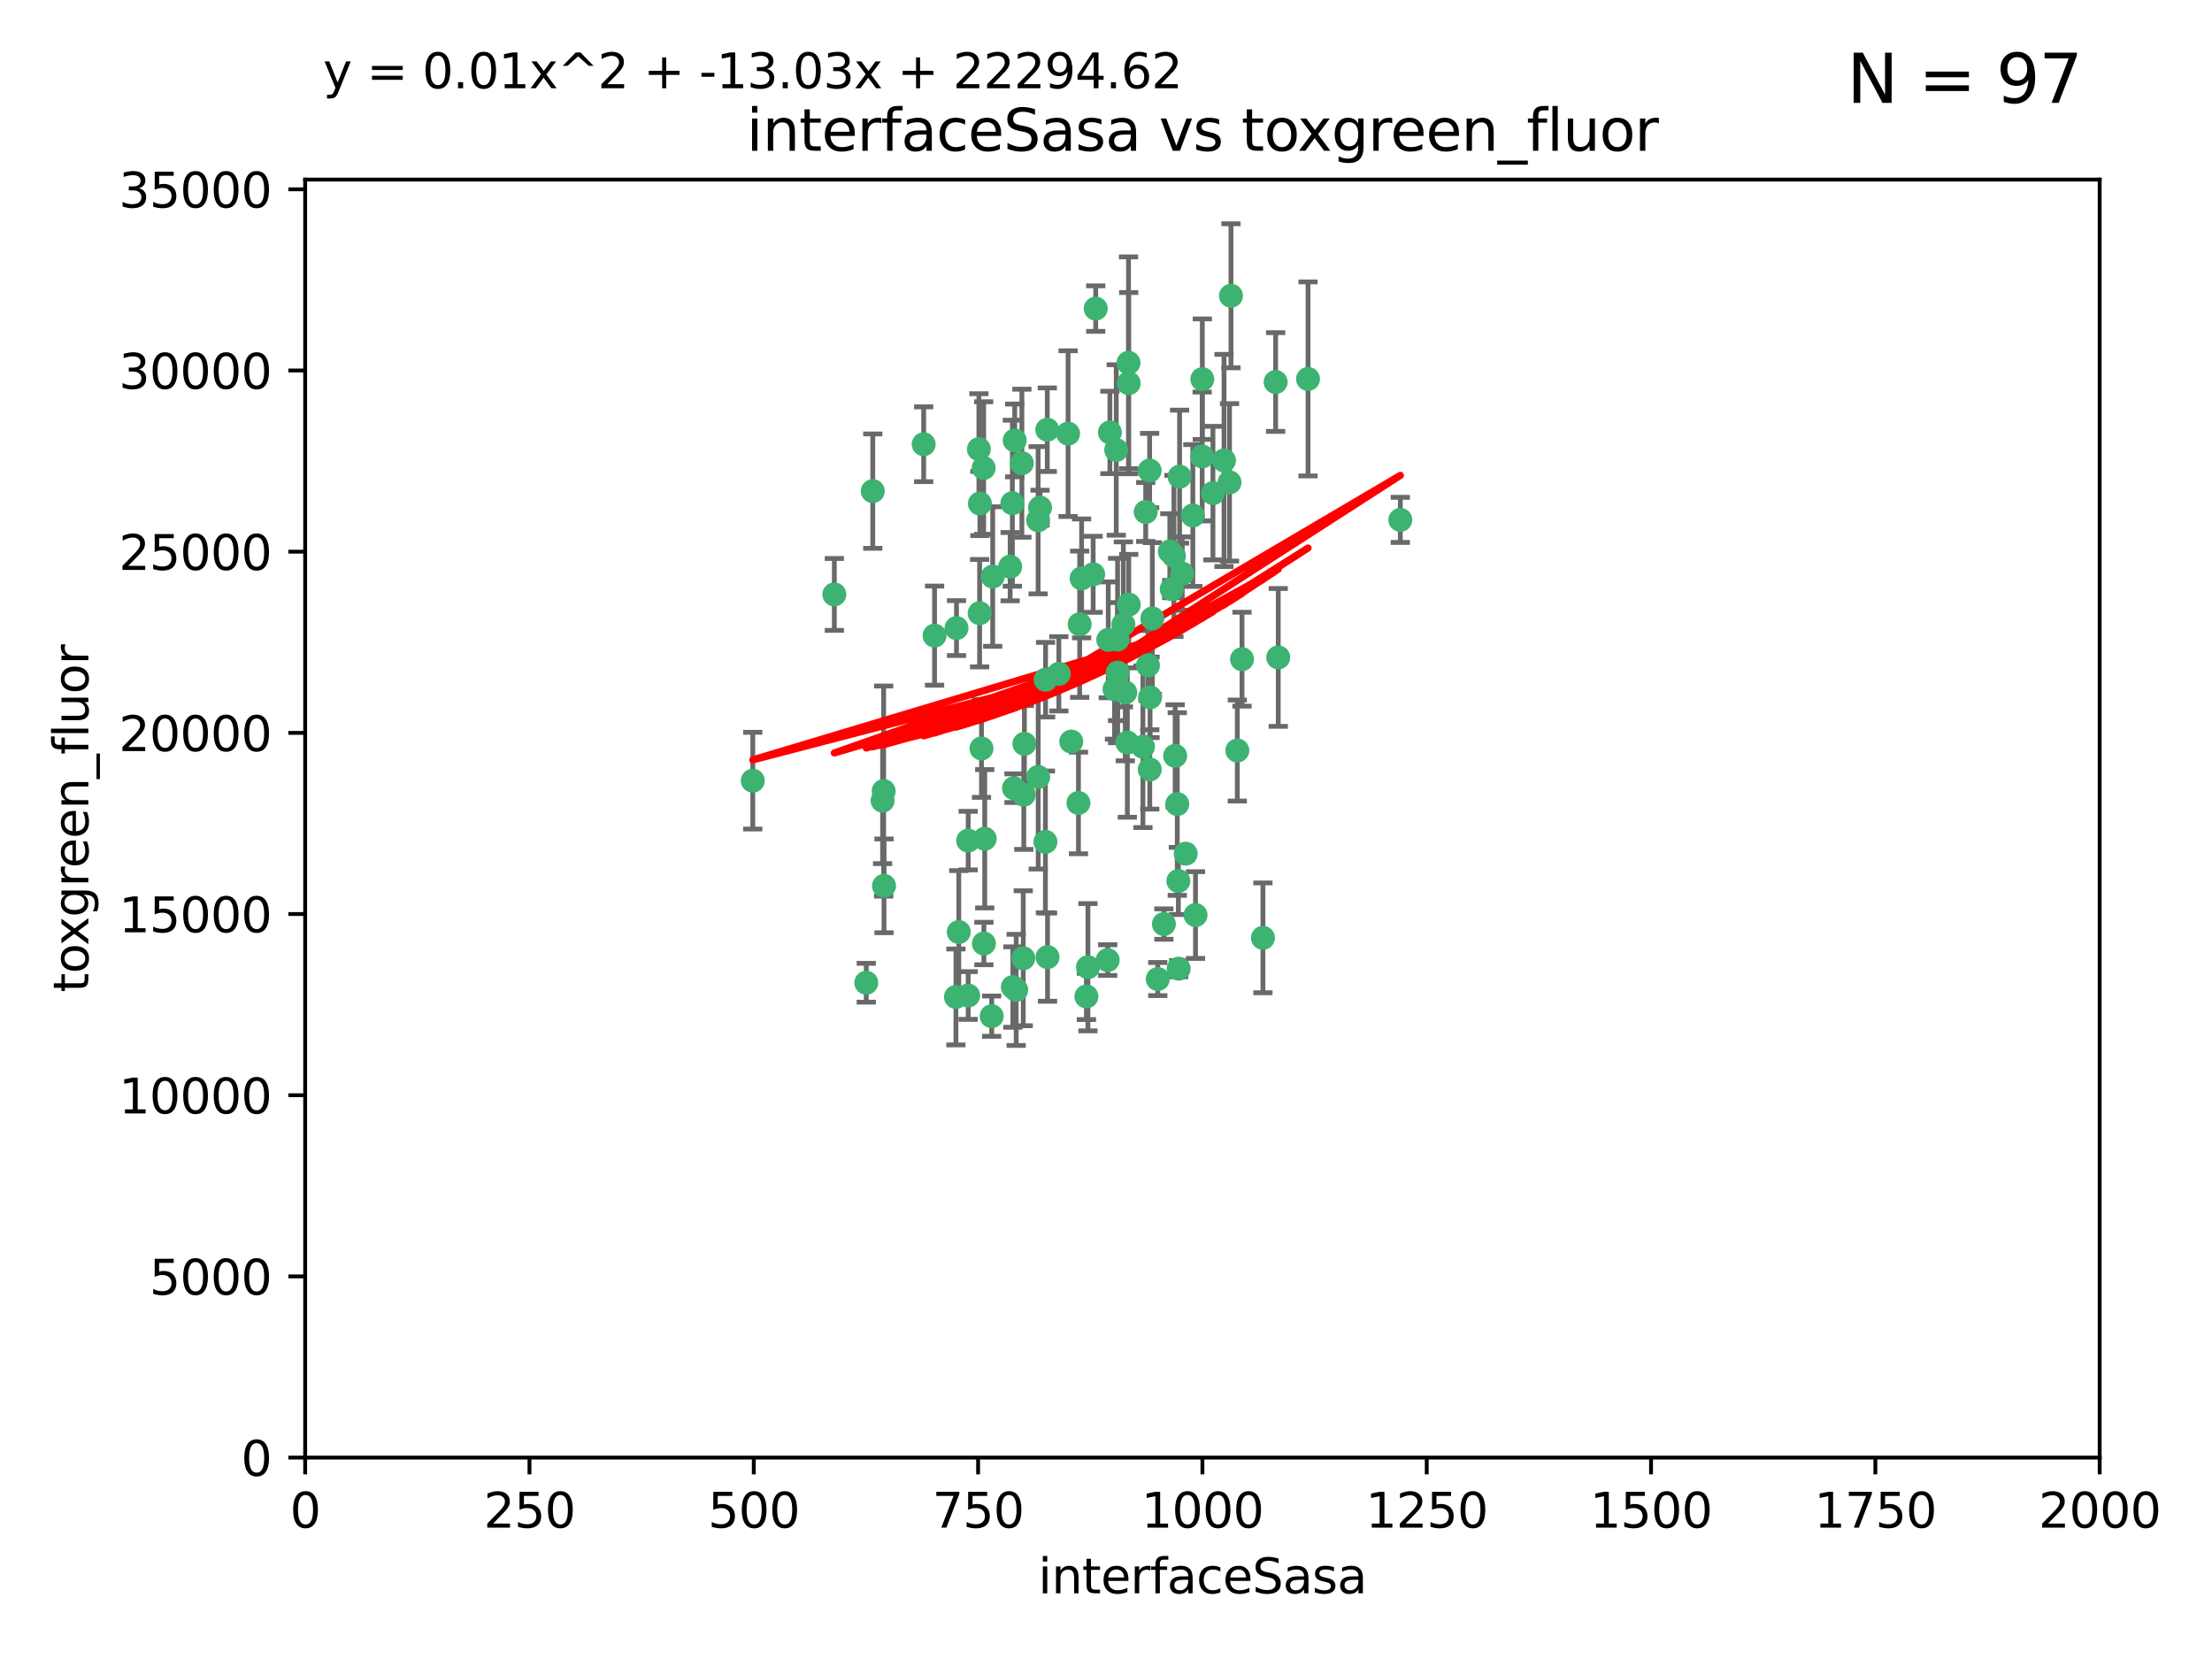 <?xml version="1.0" encoding="utf-8" standalone="no"?>
<!DOCTYPE svg PUBLIC "-//W3C//DTD SVG 1.1//EN"
  "http://www.w3.org/Graphics/SVG/1.1/DTD/svg11.dtd">
<svg xmlns:xlink="http://www.w3.org/1999/xlink" width="460.8pt" height="345.6pt" viewBox="0 0 460.8 345.6" xmlns="http://www.w3.org/2000/svg" version="1.1">
 <defs>
  <style type="text/css">*{stroke-linejoin: round; stroke-linecap: butt}</style>
 </defs>
 <g id="figure_1">
  <g id="patch_1">
   <path d="M 0 345.6 
L 460.8 345.6 
L 460.8 0 
L 0 0 
z
" style="fill: #ffffff"/>
  </g>
  <g id="axes_1">
   <g id="patch_2">
    <path d="M 63.571 303.64 
L 437.4 303.64 
L 437.4 37.411 
L 63.571 37.411 
z
" style="fill: #ffffff"/>
   </g>
   <g id="PathCollection_1">
    <defs>
     <path id="m6781f83f28" d="M 0 1.118 
C 0.297 1.118 0.581 1 0.791 0.791 
C 1 0.581 1.118 0.297 1.118 0 
C 1.118 -0.297 1 -0.581 0.791 -0.791 
C 0.581 -1 0.297 -1.118 0 -1.118 
C -0.297 -1.118 -0.581 -1 -0.791 -0.791 
C -1 -0.581 -1.118 -0.297 -1.118 0 
C -1.118 0.297 -1 0.581 -0.791 0.791 
C -0.581 1 -0.297 1.118 0 1.118 
z
" style="stroke: #3cb371"/>
    </defs>
    <g clip-path="url(#pc3f236e9a8)">
     <use xlink:href="#m6781f83f28" x="243.693" y="114.876" style="fill: #3cb371; stroke: #3cb371"/>
     <use xlink:href="#m6781f83f28" x="272.484" y="78.941" style="fill: #3cb371; stroke: #3cb371"/>
     <use xlink:href="#m6781f83f28" x="239.489" y="98.026" style="fill: #3cb371; stroke: #3cb371"/>
     <use xlink:href="#m6781f83f28" x="234.418" y="144.249" style="fill: #3cb371; stroke: #3cb371"/>
     <use xlink:href="#m6781f83f28" x="250.437" y="95.094" style="fill: #3cb371; stroke: #3cb371"/>
     <use xlink:href="#m6781f83f28" x="266.28" y="136.954" style="fill: #3cb371; stroke: #3cb371"/>
     <use xlink:href="#m6781f83f28" x="218.168" y="89.516" style="fill: #3cb371; stroke: #3cb371"/>
     <use xlink:href="#m6781f83f28" x="265.738" y="79.578" style="fill: #3cb371; stroke: #3cb371"/>
     <use xlink:href="#m6781f83f28" x="254.987" y="95.918" style="fill: #3cb371; stroke: #3cb371"/>
     <use xlink:href="#m6781f83f28" x="212.875" y="96.494" style="fill: #3cb371; stroke: #3cb371"/>
     <use xlink:href="#m6781f83f28" x="230.869" y="133.289" style="fill: #3cb371; stroke: #3cb371"/>
     <use xlink:href="#m6781f83f28" x="246.284" y="119.488" style="fill: #3cb371; stroke: #3cb371"/>
     <use xlink:href="#m6781f83f28" x="252.676" y="102.727" style="fill: #3cb371; stroke: #3cb371"/>
     <use xlink:href="#m6781f83f28" x="244.553" y="115.814" style="fill: #3cb371; stroke: #3cb371"/>
     <use xlink:href="#m6781f83f28" x="240.054" y="128.839" style="fill: #3cb371; stroke: #3cb371"/>
     <use xlink:href="#m6781f83f28" x="235.088" y="75.577" style="fill: #3cb371; stroke: #3cb371"/>
     <use xlink:href="#m6781f83f28" x="258.734" y="137.321" style="fill: #3cb371; stroke: #3cb371"/>
     <use xlink:href="#m6781f83f28" x="256.134" y="100.483" style="fill: #3cb371; stroke: #3cb371"/>
     <use xlink:href="#m6781f83f28" x="211.385" y="91.754" style="fill: #3cb371; stroke: #3cb371"/>
     <use xlink:href="#m6781f83f28" x="232.534" y="93.738" style="fill: #3cb371; stroke: #3cb371"/>
     <use xlink:href="#m6781f83f28" x="235.142" y="125.947" style="fill: #3cb371; stroke: #3cb371"/>
     <use xlink:href="#m6781f83f28" x="234.02" y="130.067" style="fill: #3cb371; stroke: #3cb371"/>
     <use xlink:href="#m6781f83f28" x="223.161" y="154.483" style="fill: #3cb371; stroke: #3cb371"/>
     <use xlink:href="#m6781f83f28" x="248.491" y="107.386" style="fill: #3cb371; stroke: #3cb371"/>
     <use xlink:href="#m6781f83f28" x="238.669" y="106.653" style="fill: #3cb371; stroke: #3cb371"/>
     <use xlink:href="#m6781f83f28" x="227.725" y="119.635" style="fill: #3cb371; stroke: #3cb371"/>
     <use xlink:href="#m6781f83f28" x="235.125" y="79.819" style="fill: #3cb371; stroke: #3cb371"/>
     <use xlink:href="#m6781f83f28" x="210.43" y="118.047" style="fill: #3cb371; stroke: #3cb371"/>
     <use xlink:href="#m6781f83f28" x="226.319" y="207.576" style="fill: #3cb371; stroke: #3cb371"/>
     <use xlink:href="#m6781f83f28" x="244.091" y="122.72" style="fill: #3cb371; stroke: #3cb371"/>
     <use xlink:href="#m6781f83f28" x="241.185" y="203.953" style="fill: #3cb371; stroke: #3cb371"/>
     <use xlink:href="#m6781f83f28" x="231.211" y="90.084" style="fill: #3cb371; stroke: #3cb371"/>
     <use xlink:href="#m6781f83f28" x="213.404" y="154.954" style="fill: #3cb371; stroke: #3cb371"/>
     <use xlink:href="#m6781f83f28" x="204.131" y="104.896" style="fill: #3cb371; stroke: #3cb371"/>
     <use xlink:href="#m6781f83f28" x="245.731" y="99.298" style="fill: #3cb371; stroke: #3cb371"/>
     <use xlink:href="#m6781f83f28" x="257.757" y="156.348" style="fill: #3cb371; stroke: #3cb371"/>
     <use xlink:href="#m6781f83f28" x="216.658" y="105.756" style="fill: #3cb371; stroke: #3cb371"/>
     <use xlink:href="#m6781f83f28" x="204.916" y="97.498" style="fill: #3cb371; stroke: #3cb371"/>
     <use xlink:href="#m6781f83f28" x="192.417" y="92.545" style="fill: #3cb371; stroke: #3cb371"/>
     <use xlink:href="#m6781f83f28" x="213.275" y="165.548" style="fill: #3cb371; stroke: #3cb371"/>
     <use xlink:href="#m6781f83f28" x="222.501" y="90.332" style="fill: #3cb371; stroke: #3cb371"/>
     <use xlink:href="#m6781f83f28" x="206.796" y="120.108" style="fill: #3cb371; stroke: #3cb371"/>
     <use xlink:href="#m6781f83f28" x="206.585" y="211.686" style="fill: #3cb371; stroke: #3cb371"/>
     <use xlink:href="#m6781f83f28" x="291.711" y="108.301" style="fill: #3cb371; stroke: #3cb371"/>
     <use xlink:href="#m6781f83f28" x="224.916" y="130.038" style="fill: #3cb371; stroke: #3cb371"/>
     <use xlink:href="#m6781f83f28" x="230.751" y="200.005" style="fill: #3cb371; stroke: #3cb371"/>
     <use xlink:href="#m6781f83f28" x="250.465" y="78.988" style="fill: #3cb371; stroke: #3cb371"/>
     <use xlink:href="#m6781f83f28" x="199.256" y="130.84" style="fill: #3cb371; stroke: #3cb371"/>
     <use xlink:href="#m6781f83f28" x="204.462" y="155.918" style="fill: #3cb371; stroke: #3cb371"/>
     <use xlink:href="#m6781f83f28" x="211.69" y="206.213" style="fill: #3cb371; stroke: #3cb371"/>
     <use xlink:href="#m6781f83f28" x="201.688" y="207.381" style="fill: #3cb371; stroke: #3cb371"/>
     <use xlink:href="#m6781f83f28" x="213.159" y="199.62" style="fill: #3cb371; stroke: #3cb371"/>
     <use xlink:href="#m6781f83f28" x="217.777" y="175.376" style="fill: #3cb371; stroke: #3cb371"/>
     <use xlink:href="#m6781f83f28" x="216.26" y="108.373" style="fill: #3cb371; stroke: #3cb371"/>
     <use xlink:href="#m6781f83f28" x="220.577" y="140.37" style="fill: #3cb371; stroke: #3cb371"/>
     <use xlink:href="#m6781f83f28" x="203.92" y="93.572" style="fill: #3cb371; stroke: #3cb371"/>
     <use xlink:href="#m6781f83f28" x="181.815" y="102.308" style="fill: #3cb371; stroke: #3cb371"/>
     <use xlink:href="#m6781f83f28" x="204.073" y="127.738" style="fill: #3cb371; stroke: #3cb371"/>
     <use xlink:href="#m6781f83f28" x="224.662" y="167.27" style="fill: #3cb371; stroke: #3cb371"/>
     <use xlink:href="#m6781f83f28" x="239.579" y="145.262" style="fill: #3cb371; stroke: #3cb371"/>
     <use xlink:href="#m6781f83f28" x="245.473" y="183.523" style="fill: #3cb371; stroke: #3cb371"/>
     <use xlink:href="#m6781f83f28" x="232.833" y="140.122" style="fill: #3cb371; stroke: #3cb371"/>
     <use xlink:href="#m6781f83f28" x="218.219" y="199.385" style="fill: #3cb371; stroke: #3cb371"/>
     <use xlink:href="#m6781f83f28" x="263.091" y="195.371" style="fill: #3cb371; stroke: #3cb371"/>
     <use xlink:href="#m6781f83f28" x="210.998" y="205.621" style="fill: #3cb371; stroke: #3cb371"/>
     <use xlink:href="#m6781f83f28" x="256.433" y="61.614" style="fill: #3cb371; stroke: #3cb371"/>
     <use xlink:href="#m6781f83f28" x="239.146" y="138.621" style="fill: #3cb371; stroke: #3cb371"/>
     <use xlink:href="#m6781f83f28" x="244.803" y="157.457" style="fill: #3cb371; stroke: #3cb371"/>
     <use xlink:href="#m6781f83f28" x="249.05" y="190.622" style="fill: #3cb371; stroke: #3cb371"/>
     <use xlink:href="#m6781f83f28" x="194.686" y="132.411" style="fill: #3cb371; stroke: #3cb371"/>
     <use xlink:href="#m6781f83f28" x="216.278" y="161.851" style="fill: #3cb371; stroke: #3cb371"/>
     <use xlink:href="#m6781f83f28" x="183.864" y="166.79" style="fill: #3cb371; stroke: #3cb371"/>
     <use xlink:href="#m6781f83f28" x="245.536" y="201.794" style="fill: #3cb371; stroke: #3cb371"/>
     <use xlink:href="#m6781f83f28" x="225.318" y="120.494" style="fill: #3cb371; stroke: #3cb371"/>
     <use xlink:href="#m6781f83f28" x="180.458" y="204.723" style="fill: #3cb371; stroke: #3cb371"/>
     <use xlink:href="#m6781f83f28" x="211.23" y="164.19" style="fill: #3cb371; stroke: #3cb371"/>
     <use xlink:href="#m6781f83f28" x="238.093" y="155.561" style="fill: #3cb371; stroke: #3cb371"/>
     <use xlink:href="#m6781f83f28" x="199.14" y="207.684" style="fill: #3cb371; stroke: #3cb371"/>
     <use xlink:href="#m6781f83f28" x="232.811" y="133.213" style="fill: #3cb371; stroke: #3cb371"/>
     <use xlink:href="#m6781f83f28" x="239.516" y="160.289" style="fill: #3cb371; stroke: #3cb371"/>
     <use xlink:href="#m6781f83f28" x="204.964" y="196.552" style="fill: #3cb371; stroke: #3cb371"/>
     <use xlink:href="#m6781f83f28" x="247.005" y="177.835" style="fill: #3cb371; stroke: #3cb371"/>
     <use xlink:href="#m6781f83f28" x="205.136" y="174.728" style="fill: #3cb371; stroke: #3cb371"/>
     <use xlink:href="#m6781f83f28" x="228.258" y="64.285" style="fill: #3cb371; stroke: #3cb371"/>
     <use xlink:href="#m6781f83f28" x="217.815" y="141.593" style="fill: #3cb371; stroke: #3cb371"/>
     <use xlink:href="#m6781f83f28" x="201.69" y="175.112" style="fill: #3cb371; stroke: #3cb371"/>
     <use xlink:href="#m6781f83f28" x="199.731" y="194.16" style="fill: #3cb371; stroke: #3cb371"/>
     <use xlink:href="#m6781f83f28" x="234.846" y="154.686" style="fill: #3cb371; stroke: #3cb371"/>
     <use xlink:href="#m6781f83f28" x="242.461" y="192.502" style="fill: #3cb371; stroke: #3cb371"/>
     <use xlink:href="#m6781f83f28" x="210.895" y="104.827" style="fill: #3cb371; stroke: #3cb371"/>
     <use xlink:href="#m6781f83f28" x="184.082" y="164.794" style="fill: #3cb371; stroke: #3cb371"/>
     <use xlink:href="#m6781f83f28" x="232.174" y="143.576" style="fill: #3cb371; stroke: #3cb371"/>
     <use xlink:href="#m6781f83f28" x="156.817" y="162.629" style="fill: #3cb371; stroke: #3cb371"/>
     <use xlink:href="#m6781f83f28" x="245.245" y="167.495" style="fill: #3cb371; stroke: #3cb371"/>
     <use xlink:href="#m6781f83f28" x="173.806" y="123.828" style="fill: #3cb371; stroke: #3cb371"/>
     <use xlink:href="#m6781f83f28" x="226.639" y="201.488" style="fill: #3cb371; stroke: #3cb371"/>
     <use xlink:href="#m6781f83f28" x="184.157" y="184.534" style="fill: #3cb371; stroke: #3cb371"/>
    </g>
   </g>
   <g id="matplotlib.axis_1">
    <g id="xtick_1">
     <g id="line2d_1">
      <defs>
       <path id="m7a9651a4eb" d="M 0 0 
L 0 3.5 
" style="stroke: #000000; stroke-width: 0.8"/>
      </defs>
      <g>
       <use xlink:href="#m7a9651a4eb" x="63.571" y="303.64" style="stroke: #000000; stroke-width: 0.8"/>
      </g>
     </g>
     <g id="text_1">
      <!-- 0 -->
      <g transform="translate(60.39 318.238)scale(0.1 -0.1)">
       <defs>
        <path id="DejaVuSans-30" d="M 2034 4250 
Q 1547 4250 1301 3770 
Q 1056 3291 1056 2328 
Q 1056 1369 1301 889 
Q 1547 409 2034 409 
Q 2525 409 2770 889 
Q 3016 1369 3016 2328 
Q 3016 3291 2770 3770 
Q 2525 4250 2034 4250 
z
M 2034 4750 
Q 2819 4750 3233 4129 
Q 3647 3509 3647 2328 
Q 3647 1150 3233 529 
Q 2819 -91 2034 -91 
Q 1250 -91 836 529 
Q 422 1150 422 2328 
Q 422 3509 836 4129 
Q 1250 4750 2034 4750 
z
" transform="scale(0.016)"/>
       </defs>
       <use xlink:href="#DejaVuSans-30"/>
      </g>
     </g>
    </g>
    <g id="xtick_2">
     <g id="line2d_2">
      <g>
       <use xlink:href="#m7a9651a4eb" x="110.3" y="303.64" style="stroke: #000000; stroke-width: 0.8"/>
      </g>
     </g>
     <g id="text_2">
      <!-- 250 -->
      <g transform="translate(100.756 318.238)scale(0.1 -0.1)">
       <defs>
        <path id="DejaVuSans-32" d="M 1228 531 
L 3431 531 
L 3431 0 
L 469 0 
L 469 531 
Q 828 903 1448 1529 
Q 2069 2156 2228 2338 
Q 2531 2678 2651 2914 
Q 2772 3150 2772 3378 
Q 2772 3750 2511 3984 
Q 2250 4219 1831 4219 
Q 1534 4219 1204 4116 
Q 875 4013 500 3803 
L 500 4441 
Q 881 4594 1212 4672 
Q 1544 4750 1819 4750 
Q 2544 4750 2975 4387 
Q 3406 4025 3406 3419 
Q 3406 3131 3298 2873 
Q 3191 2616 2906 2266 
Q 2828 2175 2409 1742 
Q 1991 1309 1228 531 
z
" transform="scale(0.016)"/>
        <path id="DejaVuSans-35" d="M 691 4666 
L 3169 4666 
L 3169 4134 
L 1269 4134 
L 1269 2991 
Q 1406 3038 1543 3061 
Q 1681 3084 1819 3084 
Q 2600 3084 3056 2656 
Q 3513 2228 3513 1497 
Q 3513 744 3044 326 
Q 2575 -91 1722 -91 
Q 1428 -91 1123 -41 
Q 819 9 494 109 
L 494 744 
Q 775 591 1075 516 
Q 1375 441 1709 441 
Q 2250 441 2565 725 
Q 2881 1009 2881 1497 
Q 2881 1984 2565 2268 
Q 2250 2553 1709 2553 
Q 1456 2553 1204 2497 
Q 953 2441 691 2322 
L 691 4666 
z
" transform="scale(0.016)"/>
       </defs>
       <use xlink:href="#DejaVuSans-32"/>
       <use xlink:href="#DejaVuSans-35" x="63.623"/>
       <use xlink:href="#DejaVuSans-30" x="127.246"/>
      </g>
     </g>
    </g>
    <g id="xtick_3">
     <g id="line2d_3">
      <g>
       <use xlink:href="#m7a9651a4eb" x="157.028" y="303.64" style="stroke: #000000; stroke-width: 0.8"/>
      </g>
     </g>
     <g id="text_3">
      <!-- 500 -->
      <g transform="translate(147.485 318.238)scale(0.1 -0.1)">
       <use xlink:href="#DejaVuSans-35"/>
       <use xlink:href="#DejaVuSans-30" x="63.623"/>
       <use xlink:href="#DejaVuSans-30" x="127.246"/>
      </g>
     </g>
    </g>
    <g id="xtick_4">
     <g id="line2d_4">
      <g>
       <use xlink:href="#m7a9651a4eb" x="203.757" y="303.64" style="stroke: #000000; stroke-width: 0.8"/>
      </g>
     </g>
     <g id="text_4">
      <!-- 750 -->
      <g transform="translate(194.213 318.238)scale(0.1 -0.1)">
       <defs>
        <path id="DejaVuSans-37" d="M 525 4666 
L 3525 4666 
L 3525 4397 
L 1831 0 
L 1172 0 
L 2766 4134 
L 525 4134 
L 525 4666 
z
" transform="scale(0.016)"/>
       </defs>
       <use xlink:href="#DejaVuSans-37"/>
       <use xlink:href="#DejaVuSans-35" x="63.623"/>
       <use xlink:href="#DejaVuSans-30" x="127.246"/>
      </g>
     </g>
    </g>
    <g id="xtick_5">
     <g id="line2d_5">
      <g>
       <use xlink:href="#m7a9651a4eb" x="250.486" y="303.64" style="stroke: #000000; stroke-width: 0.8"/>
      </g>
     </g>
     <g id="text_5">
      <!-- 1000 -->
      <g transform="translate(237.761 318.238)scale(0.1 -0.1)">
       <defs>
        <path id="DejaVuSans-31" d="M 794 531 
L 1825 531 
L 1825 4091 
L 703 3866 
L 703 4441 
L 1819 4666 
L 2450 4666 
L 2450 531 
L 3481 531 
L 3481 0 
L 794 0 
L 794 531 
z
" transform="scale(0.016)"/>
       </defs>
       <use xlink:href="#DejaVuSans-31"/>
       <use xlink:href="#DejaVuSans-30" x="63.623"/>
       <use xlink:href="#DejaVuSans-30" x="127.246"/>
       <use xlink:href="#DejaVuSans-30" x="190.869"/>
      </g>
     </g>
    </g>
    <g id="xtick_6">
     <g id="line2d_6">
      <g>
       <use xlink:href="#m7a9651a4eb" x="297.214" y="303.64" style="stroke: #000000; stroke-width: 0.8"/>
      </g>
     </g>
     <g id="text_6">
      <!-- 1250 -->
      <g transform="translate(284.489 318.238)scale(0.1 -0.1)">
       <use xlink:href="#DejaVuSans-31"/>
       <use xlink:href="#DejaVuSans-32" x="63.623"/>
       <use xlink:href="#DejaVuSans-35" x="127.246"/>
       <use xlink:href="#DejaVuSans-30" x="190.869"/>
      </g>
     </g>
    </g>
    <g id="xtick_7">
     <g id="line2d_7">
      <g>
       <use xlink:href="#m7a9651a4eb" x="343.943" y="303.64" style="stroke: #000000; stroke-width: 0.8"/>
      </g>
     </g>
     <g id="text_7">
      <!-- 1500 -->
      <g transform="translate(331.218 318.238)scale(0.1 -0.1)">
       <use xlink:href="#DejaVuSans-31"/>
       <use xlink:href="#DejaVuSans-35" x="63.623"/>
       <use xlink:href="#DejaVuSans-30" x="127.246"/>
       <use xlink:href="#DejaVuSans-30" x="190.869"/>
      </g>
     </g>
    </g>
    <g id="xtick_8">
     <g id="line2d_8">
      <g>
       <use xlink:href="#m7a9651a4eb" x="390.671" y="303.64" style="stroke: #000000; stroke-width: 0.8"/>
      </g>
     </g>
     <g id="text_8">
      <!-- 1750 -->
      <g transform="translate(377.946 318.238)scale(0.1 -0.1)">
       <use xlink:href="#DejaVuSans-31"/>
       <use xlink:href="#DejaVuSans-37" x="63.623"/>
       <use xlink:href="#DejaVuSans-35" x="127.246"/>
       <use xlink:href="#DejaVuSans-30" x="190.869"/>
      </g>
     </g>
    </g>
    <g id="xtick_9">
     <g id="line2d_9">
      <g>
       <use xlink:href="#m7a9651a4eb" x="437.4" y="303.64" style="stroke: #000000; stroke-width: 0.8"/>
      </g>
     </g>
     <g id="text_9">
      <!-- 2000 -->
      <g transform="translate(424.675 318.238)scale(0.1 -0.1)">
       <use xlink:href="#DejaVuSans-32"/>
       <use xlink:href="#DejaVuSans-30" x="63.623"/>
       <use xlink:href="#DejaVuSans-30" x="127.246"/>
       <use xlink:href="#DejaVuSans-30" x="190.869"/>
      </g>
     </g>
    </g>
    <g id="text_10">
     <!-- interfaceSasa -->
     <g transform="translate(216.279 331.917)scale(0.1 -0.1)">
      <defs>
       <path id="DejaVuSans-69" d="M 603 3500 
L 1178 3500 
L 1178 0 
L 603 0 
L 603 3500 
z
M 603 4863 
L 1178 4863 
L 1178 4134 
L 603 4134 
L 603 4863 
z
" transform="scale(0.016)"/>
       <path id="DejaVuSans-6e" d="M 3513 2113 
L 3513 0 
L 2938 0 
L 2938 2094 
Q 2938 2591 2744 2837 
Q 2550 3084 2163 3084 
Q 1697 3084 1428 2787 
Q 1159 2491 1159 1978 
L 1159 0 
L 581 0 
L 581 3500 
L 1159 3500 
L 1159 2956 
Q 1366 3272 1645 3428 
Q 1925 3584 2291 3584 
Q 2894 3584 3203 3211 
Q 3513 2838 3513 2113 
z
" transform="scale(0.016)"/>
       <path id="DejaVuSans-74" d="M 1172 4494 
L 1172 3500 
L 2356 3500 
L 2356 3053 
L 1172 3053 
L 1172 1153 
Q 1172 725 1289 603 
Q 1406 481 1766 481 
L 2356 481 
L 2356 0 
L 1766 0 
Q 1100 0 847 248 
Q 594 497 594 1153 
L 594 3053 
L 172 3053 
L 172 3500 
L 594 3500 
L 594 4494 
L 1172 4494 
z
" transform="scale(0.016)"/>
       <path id="DejaVuSans-65" d="M 3597 1894 
L 3597 1613 
L 953 1613 
Q 991 1019 1311 708 
Q 1631 397 2203 397 
Q 2534 397 2845 478 
Q 3156 559 3463 722 
L 3463 178 
Q 3153 47 2828 -22 
Q 2503 -91 2169 -91 
Q 1331 -91 842 396 
Q 353 884 353 1716 
Q 353 2575 817 3079 
Q 1281 3584 2069 3584 
Q 2775 3584 3186 3129 
Q 3597 2675 3597 1894 
z
M 3022 2063 
Q 3016 2534 2758 2815 
Q 2500 3097 2075 3097 
Q 1594 3097 1305 2825 
Q 1016 2553 972 2059 
L 3022 2063 
z
" transform="scale(0.016)"/>
       <path id="DejaVuSans-72" d="M 2631 2963 
Q 2534 3019 2420 3045 
Q 2306 3072 2169 3072 
Q 1681 3072 1420 2755 
Q 1159 2438 1159 1844 
L 1159 0 
L 581 0 
L 581 3500 
L 1159 3500 
L 1159 2956 
Q 1341 3275 1631 3429 
Q 1922 3584 2338 3584 
Q 2397 3584 2469 3576 
Q 2541 3569 2628 3553 
L 2631 2963 
z
" transform="scale(0.016)"/>
       <path id="DejaVuSans-66" d="M 2375 4863 
L 2375 4384 
L 1825 4384 
Q 1516 4384 1395 4259 
Q 1275 4134 1275 3809 
L 1275 3500 
L 2222 3500 
L 2222 3053 
L 1275 3053 
L 1275 0 
L 697 0 
L 697 3053 
L 147 3053 
L 147 3500 
L 697 3500 
L 697 3744 
Q 697 4328 969 4595 
Q 1241 4863 1831 4863 
L 2375 4863 
z
" transform="scale(0.016)"/>
       <path id="DejaVuSans-61" d="M 2194 1759 
Q 1497 1759 1228 1600 
Q 959 1441 959 1056 
Q 959 750 1161 570 
Q 1363 391 1709 391 
Q 2188 391 2477 730 
Q 2766 1069 2766 1631 
L 2766 1759 
L 2194 1759 
z
M 3341 1997 
L 3341 0 
L 2766 0 
L 2766 531 
Q 2569 213 2275 61 
Q 1981 -91 1556 -91 
Q 1019 -91 701 211 
Q 384 513 384 1019 
Q 384 1609 779 1909 
Q 1175 2209 1959 2209 
L 2766 2209 
L 2766 2266 
Q 2766 2663 2505 2880 
Q 2244 3097 1772 3097 
Q 1472 3097 1187 3025 
Q 903 2953 641 2809 
L 641 3341 
Q 956 3463 1253 3523 
Q 1550 3584 1831 3584 
Q 2591 3584 2966 3190 
Q 3341 2797 3341 1997 
z
" transform="scale(0.016)"/>
       <path id="DejaVuSans-63" d="M 3122 3366 
L 3122 2828 
Q 2878 2963 2633 3030 
Q 2388 3097 2138 3097 
Q 1578 3097 1268 2742 
Q 959 2388 959 1747 
Q 959 1106 1268 751 
Q 1578 397 2138 397 
Q 2388 397 2633 464 
Q 2878 531 3122 666 
L 3122 134 
Q 2881 22 2623 -34 
Q 2366 -91 2075 -91 
Q 1284 -91 818 406 
Q 353 903 353 1747 
Q 353 2603 823 3093 
Q 1294 3584 2113 3584 
Q 2378 3584 2631 3529 
Q 2884 3475 3122 3366 
z
" transform="scale(0.016)"/>
       <path id="DejaVuSans-53" d="M 3425 4513 
L 3425 3897 
Q 3066 4069 2747 4153 
Q 2428 4238 2131 4238 
Q 1616 4238 1336 4038 
Q 1056 3838 1056 3469 
Q 1056 3159 1242 3001 
Q 1428 2844 1947 2747 
L 2328 2669 
Q 3034 2534 3370 2195 
Q 3706 1856 3706 1288 
Q 3706 609 3251 259 
Q 2797 -91 1919 -91 
Q 1588 -91 1214 -16 
Q 841 59 441 206 
L 441 856 
Q 825 641 1194 531 
Q 1563 422 1919 422 
Q 2459 422 2753 634 
Q 3047 847 3047 1241 
Q 3047 1584 2836 1778 
Q 2625 1972 2144 2069 
L 1759 2144 
Q 1053 2284 737 2584 
Q 422 2884 422 3419 
Q 422 4038 858 4394 
Q 1294 4750 2059 4750 
Q 2388 4750 2728 4690 
Q 3069 4631 3425 4513 
z
" transform="scale(0.016)"/>
       <path id="DejaVuSans-73" d="M 2834 3397 
L 2834 2853 
Q 2591 2978 2328 3040 
Q 2066 3103 1784 3103 
Q 1356 3103 1142 2972 
Q 928 2841 928 2578 
Q 928 2378 1081 2264 
Q 1234 2150 1697 2047 
L 1894 2003 
Q 2506 1872 2764 1633 
Q 3022 1394 3022 966 
Q 3022 478 2636 193 
Q 2250 -91 1575 -91 
Q 1294 -91 989 -36 
Q 684 19 347 128 
L 347 722 
Q 666 556 975 473 
Q 1284 391 1588 391 
Q 1994 391 2212 530 
Q 2431 669 2431 922 
Q 2431 1156 2273 1281 
Q 2116 1406 1581 1522 
L 1381 1569 
Q 847 1681 609 1914 
Q 372 2147 372 2553 
Q 372 3047 722 3315 
Q 1072 3584 1716 3584 
Q 2034 3584 2315 3537 
Q 2597 3491 2834 3397 
z
" transform="scale(0.016)"/>
      </defs>
      <use xlink:href="#DejaVuSans-69"/>
      <use xlink:href="#DejaVuSans-6e" x="27.783"/>
      <use xlink:href="#DejaVuSans-74" x="91.162"/>
      <use xlink:href="#DejaVuSans-65" x="130.371"/>
      <use xlink:href="#DejaVuSans-72" x="191.895"/>
      <use xlink:href="#DejaVuSans-66" x="233.008"/>
      <use xlink:href="#DejaVuSans-61" x="268.213"/>
      <use xlink:href="#DejaVuSans-63" x="329.492"/>
      <use xlink:href="#DejaVuSans-65" x="384.473"/>
      <use xlink:href="#DejaVuSans-53" x="445.996"/>
      <use xlink:href="#DejaVuSans-61" x="509.473"/>
      <use xlink:href="#DejaVuSans-73" x="570.752"/>
      <use xlink:href="#DejaVuSans-61" x="622.852"/>
     </g>
    </g>
   </g>
   <g id="matplotlib.axis_2">
    <g id="ytick_1">
     <g id="line2d_10">
      <defs>
       <path id="m1c88fc8b2f" d="M 0 0 
L -3.5 0 
" style="stroke: #000000; stroke-width: 0.8"/>
      </defs>
      <g>
       <use xlink:href="#m1c88fc8b2f" x="63.571" y="303.64" style="stroke: #000000; stroke-width: 0.8"/>
      </g>
     </g>
     <g id="text_11">
      <!-- 0 -->
      <g transform="translate(50.209 307.439)scale(0.1 -0.1)">
       <use xlink:href="#DejaVuSans-30"/>
      </g>
     </g>
    </g>
    <g id="ytick_2">
     <g id="line2d_11">
      <g>
       <use xlink:href="#m1c88fc8b2f" x="63.571" y="265.897" style="stroke: #000000; stroke-width: 0.8"/>
      </g>
     </g>
     <g id="text_12">
      <!-- 5000 -->
      <g transform="translate(31.121 269.696)scale(0.1 -0.1)">
       <use xlink:href="#DejaVuSans-35"/>
       <use xlink:href="#DejaVuSans-30" x="63.623"/>
       <use xlink:href="#DejaVuSans-30" x="127.246"/>
       <use xlink:href="#DejaVuSans-30" x="190.869"/>
      </g>
     </g>
    </g>
    <g id="ytick_3">
     <g id="line2d_12">
      <g>
       <use xlink:href="#m1c88fc8b2f" x="63.571" y="228.154" style="stroke: #000000; stroke-width: 0.8"/>
      </g>
     </g>
     <g id="text_13">
      <!-- 10000 -->
      <g transform="translate(24.759 231.953)scale(0.1 -0.1)">
       <use xlink:href="#DejaVuSans-31"/>
       <use xlink:href="#DejaVuSans-30" x="63.623"/>
       <use xlink:href="#DejaVuSans-30" x="127.246"/>
       <use xlink:href="#DejaVuSans-30" x="190.869"/>
       <use xlink:href="#DejaVuSans-30" x="254.492"/>
      </g>
     </g>
    </g>
    <g id="ytick_4">
     <g id="line2d_13">
      <g>
       <use xlink:href="#m1c88fc8b2f" x="63.571" y="190.411" style="stroke: #000000; stroke-width: 0.8"/>
      </g>
     </g>
     <g id="text_14">
      <!-- 15000 -->
      <g transform="translate(24.759 194.21)scale(0.1 -0.1)">
       <use xlink:href="#DejaVuSans-31"/>
       <use xlink:href="#DejaVuSans-35" x="63.623"/>
       <use xlink:href="#DejaVuSans-30" x="127.246"/>
       <use xlink:href="#DejaVuSans-30" x="190.869"/>
       <use xlink:href="#DejaVuSans-30" x="254.492"/>
      </g>
     </g>
    </g>
    <g id="ytick_5">
     <g id="line2d_14">
      <g>
       <use xlink:href="#m1c88fc8b2f" x="63.571" y="152.668" style="stroke: #000000; stroke-width: 0.8"/>
      </g>
     </g>
     <g id="text_15">
      <!-- 20000 -->
      <g transform="translate(24.759 156.467)scale(0.1 -0.1)">
       <use xlink:href="#DejaVuSans-32"/>
       <use xlink:href="#DejaVuSans-30" x="63.623"/>
       <use xlink:href="#DejaVuSans-30" x="127.246"/>
       <use xlink:href="#DejaVuSans-30" x="190.869"/>
       <use xlink:href="#DejaVuSans-30" x="254.492"/>
      </g>
     </g>
    </g>
    <g id="ytick_6">
     <g id="line2d_15">
      <g>
       <use xlink:href="#m1c88fc8b2f" x="63.571" y="114.925" style="stroke: #000000; stroke-width: 0.8"/>
      </g>
     </g>
     <g id="text_16">
      <!-- 25000 -->
      <g transform="translate(24.759 118.724)scale(0.1 -0.1)">
       <use xlink:href="#DejaVuSans-32"/>
       <use xlink:href="#DejaVuSans-35" x="63.623"/>
       <use xlink:href="#DejaVuSans-30" x="127.246"/>
       <use xlink:href="#DejaVuSans-30" x="190.869"/>
       <use xlink:href="#DejaVuSans-30" x="254.492"/>
      </g>
     </g>
    </g>
    <g id="ytick_7">
     <g id="line2d_16">
      <g>
       <use xlink:href="#m1c88fc8b2f" x="63.571" y="77.181" style="stroke: #000000; stroke-width: 0.8"/>
      </g>
     </g>
     <g id="text_17">
      <!-- 30000 -->
      <g transform="translate(24.759 80.981)scale(0.1 -0.1)">
       <defs>
        <path id="DejaVuSans-33" d="M 2597 2516 
Q 3050 2419 3304 2112 
Q 3559 1806 3559 1356 
Q 3559 666 3084 287 
Q 2609 -91 1734 -91 
Q 1441 -91 1130 -33 
Q 819 25 488 141 
L 488 750 
Q 750 597 1062 519 
Q 1375 441 1716 441 
Q 2309 441 2620 675 
Q 2931 909 2931 1356 
Q 2931 1769 2642 2001 
Q 2353 2234 1838 2234 
L 1294 2234 
L 1294 2753 
L 1863 2753 
Q 2328 2753 2575 2939 
Q 2822 3125 2822 3475 
Q 2822 3834 2567 4026 
Q 2313 4219 1838 4219 
Q 1578 4219 1281 4162 
Q 984 4106 628 3988 
L 628 4550 
Q 988 4650 1302 4700 
Q 1616 4750 1894 4750 
Q 2613 4750 3031 4423 
Q 3450 4097 3450 3541 
Q 3450 3153 3228 2886 
Q 3006 2619 2597 2516 
z
" transform="scale(0.016)"/>
       </defs>
       <use xlink:href="#DejaVuSans-33"/>
       <use xlink:href="#DejaVuSans-30" x="63.623"/>
       <use xlink:href="#DejaVuSans-30" x="127.246"/>
       <use xlink:href="#DejaVuSans-30" x="190.869"/>
       <use xlink:href="#DejaVuSans-30" x="254.492"/>
      </g>
     </g>
    </g>
    <g id="ytick_8">
     <g id="line2d_17">
      <g>
       <use xlink:href="#m1c88fc8b2f" x="63.571" y="39.438" style="stroke: #000000; stroke-width: 0.8"/>
      </g>
     </g>
     <g id="text_18">
      <!-- 35000 -->
      <g transform="translate(24.759 43.238)scale(0.1 -0.1)">
       <use xlink:href="#DejaVuSans-33"/>
       <use xlink:href="#DejaVuSans-35" x="63.623"/>
       <use xlink:href="#DejaVuSans-30" x="127.246"/>
       <use xlink:href="#DejaVuSans-30" x="190.869"/>
       <use xlink:href="#DejaVuSans-30" x="254.492"/>
      </g>
     </g>
    </g>
    <g id="text_19">
     <!-- toxgreen_fluor -->
     <g transform="translate(18.401 206.72)rotate(-90)scale(0.1 -0.1)">
      <defs>
       <path id="DejaVuSans-6f" d="M 1959 3097 
Q 1497 3097 1228 2736 
Q 959 2375 959 1747 
Q 959 1119 1226 758 
Q 1494 397 1959 397 
Q 2419 397 2687 759 
Q 2956 1122 2956 1747 
Q 2956 2369 2687 2733 
Q 2419 3097 1959 3097 
z
M 1959 3584 
Q 2709 3584 3137 3096 
Q 3566 2609 3566 1747 
Q 3566 888 3137 398 
Q 2709 -91 1959 -91 
Q 1206 -91 779 398 
Q 353 888 353 1747 
Q 353 2609 779 3096 
Q 1206 3584 1959 3584 
z
" transform="scale(0.016)"/>
       <path id="DejaVuSans-78" d="M 3513 3500 
L 2247 1797 
L 3578 0 
L 2900 0 
L 1881 1375 
L 863 0 
L 184 0 
L 1544 1831 
L 300 3500 
L 978 3500 
L 1906 2253 
L 2834 3500 
L 3513 3500 
z
" transform="scale(0.016)"/>
       <path id="DejaVuSans-67" d="M 2906 1791 
Q 2906 2416 2648 2759 
Q 2391 3103 1925 3103 
Q 1463 3103 1205 2759 
Q 947 2416 947 1791 
Q 947 1169 1205 825 
Q 1463 481 1925 481 
Q 2391 481 2648 825 
Q 2906 1169 2906 1791 
z
M 3481 434 
Q 3481 -459 3084 -895 
Q 2688 -1331 1869 -1331 
Q 1566 -1331 1297 -1286 
Q 1028 -1241 775 -1147 
L 775 -588 
Q 1028 -725 1275 -790 
Q 1522 -856 1778 -856 
Q 2344 -856 2625 -561 
Q 2906 -266 2906 331 
L 2906 616 
Q 2728 306 2450 153 
Q 2172 0 1784 0 
Q 1141 0 747 490 
Q 353 981 353 1791 
Q 353 2603 747 3093 
Q 1141 3584 1784 3584 
Q 2172 3584 2450 3431 
Q 2728 3278 2906 2969 
L 2906 3500 
L 3481 3500 
L 3481 434 
z
" transform="scale(0.016)"/>
       <path id="DejaVuSans-5f" d="M 3263 -1063 
L 3263 -1509 
L -63 -1509 
L -63 -1063 
L 3263 -1063 
z
" transform="scale(0.016)"/>
       <path id="DejaVuSans-6c" d="M 603 4863 
L 1178 4863 
L 1178 0 
L 603 0 
L 603 4863 
z
" transform="scale(0.016)"/>
       <path id="DejaVuSans-75" d="M 544 1381 
L 544 3500 
L 1119 3500 
L 1119 1403 
Q 1119 906 1312 657 
Q 1506 409 1894 409 
Q 2359 409 2629 706 
Q 2900 1003 2900 1516 
L 2900 3500 
L 3475 3500 
L 3475 0 
L 2900 0 
L 2900 538 
Q 2691 219 2414 64 
Q 2138 -91 1772 -91 
Q 1169 -91 856 284 
Q 544 659 544 1381 
z
M 1991 3584 
L 1991 3584 
z
" transform="scale(0.016)"/>
      </defs>
      <use xlink:href="#DejaVuSans-74"/>
      <use xlink:href="#DejaVuSans-6f" x="39.209"/>
      <use xlink:href="#DejaVuSans-78" x="97.266"/>
      <use xlink:href="#DejaVuSans-67" x="156.445"/>
      <use xlink:href="#DejaVuSans-72" x="219.922"/>
      <use xlink:href="#DejaVuSans-65" x="258.785"/>
      <use xlink:href="#DejaVuSans-65" x="320.309"/>
      <use xlink:href="#DejaVuSans-6e" x="381.832"/>
      <use xlink:href="#DejaVuSans-5f" x="445.211"/>
      <use xlink:href="#DejaVuSans-66" x="495.211"/>
      <use xlink:href="#DejaVuSans-6c" x="530.416"/>
      <use xlink:href="#DejaVuSans-75" x="558.199"/>
      <use xlink:href="#DejaVuSans-6f" x="621.578"/>
      <use xlink:href="#DejaVuSans-72" x="682.76"/>
     </g>
    </g>
   </g>
   <g id="LineCollection_1">
    <path d="M 243.693 122.737 
L 243.693 107.014 
" clip-path="url(#pc3f236e9a8)" style="fill: none; stroke: #696969"/>
    <path d="M 272.484 99.149 
L 272.484 58.733 
" clip-path="url(#pc3f236e9a8)" style="fill: none; stroke: #696969"/>
    <path d="M 239.489 105.772 
L 239.489 90.281 
" clip-path="url(#pc3f236e9a8)" style="fill: none; stroke: #696969"/>
    <path d="M 234.418 158.492 
L 234.418 130.006 
" clip-path="url(#pc3f236e9a8)" style="fill: none; stroke: #696969"/>
    <path d="M 250.437 108.514 
L 250.437 81.675 
" clip-path="url(#pc3f236e9a8)" style="fill: none; stroke: #696969"/>
    <path d="M 266.28 151.309 
L 266.28 122.599 
" clip-path="url(#pc3f236e9a8)" style="fill: none; stroke: #696969"/>
    <path d="M 218.168 98.217 
L 218.168 80.815 
" clip-path="url(#pc3f236e9a8)" style="fill: none; stroke: #696969"/>
    <path d="M 265.738 89.863 
L 265.738 69.294 
" clip-path="url(#pc3f236e9a8)" style="fill: none; stroke: #696969"/>
    <path d="M 254.987 118.013 
L 254.987 73.824 
" clip-path="url(#pc3f236e9a8)" style="fill: none; stroke: #696969"/>
    <path d="M 212.875 111.912 
L 212.875 81.076 
" clip-path="url(#pc3f236e9a8)" style="fill: none; stroke: #696969"/>
    <path d="M 230.869 145.357 
L 230.869 121.22 
" clip-path="url(#pc3f236e9a8)" style="fill: none; stroke: #696969"/>
    <path d="M 246.284 127.133 
L 246.284 111.844 
" clip-path="url(#pc3f236e9a8)" style="fill: none; stroke: #696969"/>
    <path d="M 252.676 116.638 
L 252.676 88.815 
" clip-path="url(#pc3f236e9a8)" style="fill: none; stroke: #696969"/>
    <path d="M 244.553 132.604 
L 244.553 99.024 
" clip-path="url(#pc3f236e9a8)" style="fill: none; stroke: #696969"/>
    <path d="M 240.054 144.637 
L 240.054 113.041 
" clip-path="url(#pc3f236e9a8)" style="fill: none; stroke: #696969"/>
    <path d="M 235.088 97.641 
L 235.088 53.513 
" clip-path="url(#pc3f236e9a8)" style="fill: none; stroke: #696969"/>
    <path d="M 258.734 147.102 
L 258.734 127.541 
" clip-path="url(#pc3f236e9a8)" style="fill: none; stroke: #696969"/>
    <path d="M 256.134 116.878 
L 256.134 84.088 
" clip-path="url(#pc3f236e9a8)" style="fill: none; stroke: #696969"/>
    <path d="M 211.385 99.334 
L 211.385 84.174 
" clip-path="url(#pc3f236e9a8)" style="fill: none; stroke: #696969"/>
    <path d="M 232.534 111.491 
L 232.534 75.985 
" clip-path="url(#pc3f236e9a8)" style="fill: none; stroke: #696969"/>
    <path d="M 235.142 136.397 
L 235.142 115.497 
" clip-path="url(#pc3f236e9a8)" style="fill: none; stroke: #696969"/>
    <path d="M 234.02 147.25 
L 234.02 112.885 
" clip-path="url(#pc3f236e9a8)" style="fill: none; stroke: #696969"/>
    <path d="M 223.161 155.048 
L 223.161 153.918 
" clip-path="url(#pc3f236e9a8)" style="fill: none; stroke: #696969"/>
    <path d="M 248.491 122.155 
L 248.491 92.617 
" clip-path="url(#pc3f236e9a8)" style="fill: none; stroke: #696969"/>
    <path d="M 238.669 112.792 
L 238.669 100.514 
" clip-path="url(#pc3f236e9a8)" style="fill: none; stroke: #696969"/>
    <path d="M 227.725 127.554 
L 227.725 111.717 
" clip-path="url(#pc3f236e9a8)" style="fill: none; stroke: #696969"/>
    <path d="M 235.125 98.693 
L 235.125 60.945 
" clip-path="url(#pc3f236e9a8)" style="fill: none; stroke: #696969"/>
    <path d="M 210.43 125.162 
L 210.43 110.932 
" clip-path="url(#pc3f236e9a8)" style="fill: none; stroke: #696969"/>
    <path d="M 226.319 212.395 
L 226.319 202.757 
" clip-path="url(#pc3f236e9a8)" style="fill: none; stroke: #696969"/>
    <path d="M 244.091 124.514 
L 244.091 120.926 
" clip-path="url(#pc3f236e9a8)" style="fill: none; stroke: #696969"/>
    <path d="M 241.185 207.405 
L 241.185 200.501 
" clip-path="url(#pc3f236e9a8)" style="fill: none; stroke: #696969"/>
    <path d="M 231.211 98.668 
L 231.211 81.501 
" clip-path="url(#pc3f236e9a8)" style="fill: none; stroke: #696969"/>
    <path d="M 213.404 162.929 
L 213.404 146.979 
" clip-path="url(#pc3f236e9a8)" style="fill: none; stroke: #696969"/>
    <path d="M 204.131 111.578 
L 204.131 98.214 
" clip-path="url(#pc3f236e9a8)" style="fill: none; stroke: #696969"/>
    <path d="M 245.731 113.157 
L 245.731 85.439 
" clip-path="url(#pc3f236e9a8)" style="fill: none; stroke: #696969"/>
    <path d="M 257.757 166.868 
L 257.757 145.829 
" clip-path="url(#pc3f236e9a8)" style="fill: none; stroke: #696969"/>
    <path d="M 216.658 109.392 
L 216.658 102.12 
" clip-path="url(#pc3f236e9a8)" style="fill: none; stroke: #696969"/>
    <path d="M 204.916 111.302 
L 204.916 83.693 
" clip-path="url(#pc3f236e9a8)" style="fill: none; stroke: #696969"/>
    <path d="M 192.417 100.341 
L 192.417 84.749 
" clip-path="url(#pc3f236e9a8)" style="fill: none; stroke: #696969"/>
    <path d="M 213.275 176.939 
L 213.275 154.157 
" clip-path="url(#pc3f236e9a8)" style="fill: none; stroke: #696969"/>
    <path d="M 222.501 107.592 
L 222.501 73.071 
" clip-path="url(#pc3f236e9a8)" style="fill: none; stroke: #696969"/>
    <path d="M 206.796 134.641 
L 206.796 105.576 
" clip-path="url(#pc3f236e9a8)" style="fill: none; stroke: #696969"/>
    <path d="M 206.585 215.883 
L 206.585 207.488 
" clip-path="url(#pc3f236e9a8)" style="fill: none; stroke: #696969"/>
    <path d="M 291.711 113.001 
L 291.711 103.601 
" clip-path="url(#pc3f236e9a8)" style="fill: none; stroke: #696969"/>
    <path d="M 224.916 145.27 
L 224.916 114.805 
" clip-path="url(#pc3f236e9a8)" style="fill: none; stroke: #696969"/>
    <path d="M 230.751 203.204 
L 230.751 196.806 
" clip-path="url(#pc3f236e9a8)" style="fill: none; stroke: #696969"/>
    <path d="M 250.465 91.541 
L 250.465 66.434 
" clip-path="url(#pc3f236e9a8)" style="fill: none; stroke: #696969"/>
    <path d="M 199.256 136.561 
L 199.256 125.12 
" clip-path="url(#pc3f236e9a8)" style="fill: none; stroke: #696969"/>
    <path d="M 204.462 166.104 
L 204.462 145.732 
" clip-path="url(#pc3f236e9a8)" style="fill: none; stroke: #696969"/>
    <path d="M 211.69 217.788 
L 211.69 194.637 
" clip-path="url(#pc3f236e9a8)" style="fill: none; stroke: #696969"/>
    <path d="M 201.688 212.35 
L 201.688 202.411 
" clip-path="url(#pc3f236e9a8)" style="fill: none; stroke: #696969"/>
    <path d="M 213.159 213.675 
L 213.159 185.565 
" clip-path="url(#pc3f236e9a8)" style="fill: none; stroke: #696969"/>
    <path d="M 217.777 190.142 
L 217.777 160.609 
" clip-path="url(#pc3f236e9a8)" style="fill: none; stroke: #696969"/>
    <path d="M 216.26 123.707 
L 216.26 93.039 
" clip-path="url(#pc3f236e9a8)" style="fill: none; stroke: #696969"/>
    <path d="M 220.577 148.106 
L 220.577 132.634 
" clip-path="url(#pc3f236e9a8)" style="fill: none; stroke: #696969"/>
    <path d="M 203.92 105.129 
L 203.92 82.016 
" clip-path="url(#pc3f236e9a8)" style="fill: none; stroke: #696969"/>
    <path d="M 181.815 114.22 
L 181.815 90.397 
" clip-path="url(#pc3f236e9a8)" style="fill: none; stroke: #696969"/>
    <path d="M 204.073 138.926 
L 204.073 116.549 
" clip-path="url(#pc3f236e9a8)" style="fill: none; stroke: #696969"/>
    <path d="M 224.662 177.849 
L 224.662 156.691 
" clip-path="url(#pc3f236e9a8)" style="fill: none; stroke: #696969"/>
    <path d="M 239.579 153.647 
L 239.579 136.877 
" clip-path="url(#pc3f236e9a8)" style="fill: none; stroke: #696969"/>
    <path d="M 245.473 190.523 
L 245.473 176.524 
" clip-path="url(#pc3f236e9a8)" style="fill: none; stroke: #696969"/>
    <path d="M 232.833 154.719 
L 232.833 125.526 
" clip-path="url(#pc3f236e9a8)" style="fill: none; stroke: #696969"/>
    <path d="M 218.219 208.575 
L 218.219 190.194 
" clip-path="url(#pc3f236e9a8)" style="fill: none; stroke: #696969"/>
    <path d="M 263.091 206.807 
L 263.091 183.935 
" clip-path="url(#pc3f236e9a8)" style="fill: none; stroke: #696969"/>
    <path d="M 210.998 214 
L 210.998 197.242 
" clip-path="url(#pc3f236e9a8)" style="fill: none; stroke: #696969"/>
    <path d="M 256.433 76.614 
L 256.433 46.614 
" clip-path="url(#pc3f236e9a8)" style="fill: none; stroke: #696969"/>
    <path d="M 239.146 145.887 
L 239.146 131.356 
" clip-path="url(#pc3f236e9a8)" style="fill: none; stroke: #696969"/>
    <path d="M 244.803 168.097 
L 244.803 146.817 
" clip-path="url(#pc3f236e9a8)" style="fill: none; stroke: #696969"/>
    <path d="M 249.05 199.661 
L 249.05 181.584 
" clip-path="url(#pc3f236e9a8)" style="fill: none; stroke: #696969"/>
    <path d="M 194.686 142.738 
L 194.686 122.084 
" clip-path="url(#pc3f236e9a8)" style="fill: none; stroke: #696969"/>
    <path d="M 216.278 181.033 
L 216.278 142.67 
" clip-path="url(#pc3f236e9a8)" style="fill: none; stroke: #696969"/>
    <path d="M 183.864 179.908 
L 183.864 153.671 
" clip-path="url(#pc3f236e9a8)" style="fill: none; stroke: #696969"/>
    <path d="M 245.536 203.481 
L 245.536 200.106 
" clip-path="url(#pc3f236e9a8)" style="fill: none; stroke: #696969"/>
    <path d="M 225.318 132.879 
L 225.318 108.108 
" clip-path="url(#pc3f236e9a8)" style="fill: none; stroke: #696969"/>
    <path d="M 180.458 208.763 
L 180.458 200.682 
" clip-path="url(#pc3f236e9a8)" style="fill: none; stroke: #696969"/>
    <path d="M 211.23 167.175 
L 211.23 161.206 
" clip-path="url(#pc3f236e9a8)" style="fill: none; stroke: #696969"/>
    <path d="M 238.093 172.398 
L 238.093 138.724 
" clip-path="url(#pc3f236e9a8)" style="fill: none; stroke: #696969"/>
    <path d="M 199.14 217.677 
L 199.14 197.69 
" clip-path="url(#pc3f236e9a8)" style="fill: none; stroke: #696969"/>
    <path d="M 232.811 150.11 
L 232.811 116.316 
" clip-path="url(#pc3f236e9a8)" style="fill: none; stroke: #696969"/>
    <path d="M 239.516 168.551 
L 239.516 152.026 
" clip-path="url(#pc3f236e9a8)" style="fill: none; stroke: #696969"/>
    <path d="M 204.964 200.974 
L 204.964 192.13 
" clip-path="url(#pc3f236e9a8)" style="fill: none; stroke: #696969"/>
    <path d="M 247.005 178.539 
L 247.005 177.132 
" clip-path="url(#pc3f236e9a8)" style="fill: none; stroke: #696969"/>
    <path d="M 205.136 189.135 
L 205.136 160.322 
" clip-path="url(#pc3f236e9a8)" style="fill: none; stroke: #696969"/>
    <path d="M 228.258 69.03 
L 228.258 59.54 
" clip-path="url(#pc3f236e9a8)" style="fill: none; stroke: #696969"/>
    <path d="M 217.815 149.363 
L 217.815 133.823 
" clip-path="url(#pc3f236e9a8)" style="fill: none; stroke: #696969"/>
    <path d="M 201.69 181.212 
L 201.69 169.013 
" clip-path="url(#pc3f236e9a8)" style="fill: none; stroke: #696969"/>
    <path d="M 199.731 206.958 
L 199.731 181.362 
" clip-path="url(#pc3f236e9a8)" style="fill: none; stroke: #696969"/>
    <path d="M 234.846 170.247 
L 234.846 139.125 
" clip-path="url(#pc3f236e9a8)" style="fill: none; stroke: #696969"/>
    <path d="M 242.461 195.669 
L 242.461 189.335 
" clip-path="url(#pc3f236e9a8)" style="fill: none; stroke: #696969"/>
    <path d="M 210.895 122.117 
L 210.895 87.536 
" clip-path="url(#pc3f236e9a8)" style="fill: none; stroke: #696969"/>
    <path d="M 184.082 186.68 
L 184.082 142.908 
" clip-path="url(#pc3f236e9a8)" style="fill: none; stroke: #696969"/>
    <path d="M 232.174 153.98 
L 232.174 133.171 
" clip-path="url(#pc3f236e9a8)" style="fill: none; stroke: #696969"/>
    <path d="M 156.817 172.703 
L 156.817 152.555 
" clip-path="url(#pc3f236e9a8)" style="fill: none; stroke: #696969"/>
    <path d="M 245.245 186.519 
L 245.245 148.47 
" clip-path="url(#pc3f236e9a8)" style="fill: none; stroke: #696969"/>
    <path d="M 173.806 131.314 
L 173.806 116.343 
" clip-path="url(#pc3f236e9a8)" style="fill: none; stroke: #696969"/>
    <path d="M 226.639 214.744 
L 226.639 188.233 
" clip-path="url(#pc3f236e9a8)" style="fill: none; stroke: #696969"/>
    <path d="M 184.157 194.3 
L 184.157 174.769 
" clip-path="url(#pc3f236e9a8)" style="fill: none; stroke: #696969"/>
   </g>
   <g id="line2d_18">
    <defs>
     <path id="m60773cf6b1" d="M 2 0 
L -2 -0 
" style="stroke: #696969"/>
    </defs>
    <g clip-path="url(#pc3f236e9a8)">
     <use xlink:href="#m60773cf6b1" x="243.693" y="122.737" style="fill: #696969; stroke: #696969"/>
     <use xlink:href="#m60773cf6b1" x="272.484" y="99.149" style="fill: #696969; stroke: #696969"/>
     <use xlink:href="#m60773cf6b1" x="239.489" y="105.772" style="fill: #696969; stroke: #696969"/>
     <use xlink:href="#m60773cf6b1" x="234.418" y="158.492" style="fill: #696969; stroke: #696969"/>
     <use xlink:href="#m60773cf6b1" x="250.437" y="108.514" style="fill: #696969; stroke: #696969"/>
     <use xlink:href="#m60773cf6b1" x="266.28" y="151.309" style="fill: #696969; stroke: #696969"/>
     <use xlink:href="#m60773cf6b1" x="218.168" y="98.217" style="fill: #696969; stroke: #696969"/>
     <use xlink:href="#m60773cf6b1" x="265.738" y="89.863" style="fill: #696969; stroke: #696969"/>
     <use xlink:href="#m60773cf6b1" x="254.987" y="118.013" style="fill: #696969; stroke: #696969"/>
     <use xlink:href="#m60773cf6b1" x="212.875" y="111.912" style="fill: #696969; stroke: #696969"/>
     <use xlink:href="#m60773cf6b1" x="230.869" y="145.357" style="fill: #696969; stroke: #696969"/>
     <use xlink:href="#m60773cf6b1" x="246.284" y="127.133" style="fill: #696969; stroke: #696969"/>
     <use xlink:href="#m60773cf6b1" x="252.676" y="116.638" style="fill: #696969; stroke: #696969"/>
     <use xlink:href="#m60773cf6b1" x="244.553" y="132.604" style="fill: #696969; stroke: #696969"/>
     <use xlink:href="#m60773cf6b1" x="240.054" y="144.637" style="fill: #696969; stroke: #696969"/>
     <use xlink:href="#m60773cf6b1" x="235.088" y="97.641" style="fill: #696969; stroke: #696969"/>
     <use xlink:href="#m60773cf6b1" x="258.734" y="147.102" style="fill: #696969; stroke: #696969"/>
     <use xlink:href="#m60773cf6b1" x="256.134" y="116.878" style="fill: #696969; stroke: #696969"/>
     <use xlink:href="#m60773cf6b1" x="211.385" y="99.334" style="fill: #696969; stroke: #696969"/>
     <use xlink:href="#m60773cf6b1" x="232.534" y="111.491" style="fill: #696969; stroke: #696969"/>
     <use xlink:href="#m60773cf6b1" x="235.142" y="136.397" style="fill: #696969; stroke: #696969"/>
     <use xlink:href="#m60773cf6b1" x="234.02" y="147.25" style="fill: #696969; stroke: #696969"/>
     <use xlink:href="#m60773cf6b1" x="223.161" y="155.048" style="fill: #696969; stroke: #696969"/>
     <use xlink:href="#m60773cf6b1" x="248.491" y="122.155" style="fill: #696969; stroke: #696969"/>
     <use xlink:href="#m60773cf6b1" x="238.669" y="112.792" style="fill: #696969; stroke: #696969"/>
     <use xlink:href="#m60773cf6b1" x="227.725" y="127.554" style="fill: #696969; stroke: #696969"/>
     <use xlink:href="#m60773cf6b1" x="235.125" y="98.693" style="fill: #696969; stroke: #696969"/>
     <use xlink:href="#m60773cf6b1" x="210.43" y="125.162" style="fill: #696969; stroke: #696969"/>
     <use xlink:href="#m60773cf6b1" x="226.319" y="212.395" style="fill: #696969; stroke: #696969"/>
     <use xlink:href="#m60773cf6b1" x="244.091" y="124.514" style="fill: #696969; stroke: #696969"/>
     <use xlink:href="#m60773cf6b1" x="241.185" y="207.405" style="fill: #696969; stroke: #696969"/>
     <use xlink:href="#m60773cf6b1" x="231.211" y="98.668" style="fill: #696969; stroke: #696969"/>
     <use xlink:href="#m60773cf6b1" x="213.404" y="162.929" style="fill: #696969; stroke: #696969"/>
     <use xlink:href="#m60773cf6b1" x="204.131" y="111.578" style="fill: #696969; stroke: #696969"/>
     <use xlink:href="#m60773cf6b1" x="245.731" y="113.157" style="fill: #696969; stroke: #696969"/>
     <use xlink:href="#m60773cf6b1" x="257.757" y="166.868" style="fill: #696969; stroke: #696969"/>
     <use xlink:href="#m60773cf6b1" x="216.658" y="109.392" style="fill: #696969; stroke: #696969"/>
     <use xlink:href="#m60773cf6b1" x="204.916" y="111.302" style="fill: #696969; stroke: #696969"/>
     <use xlink:href="#m60773cf6b1" x="192.417" y="100.341" style="fill: #696969; stroke: #696969"/>
     <use xlink:href="#m60773cf6b1" x="213.275" y="176.939" style="fill: #696969; stroke: #696969"/>
     <use xlink:href="#m60773cf6b1" x="222.501" y="107.592" style="fill: #696969; stroke: #696969"/>
     <use xlink:href="#m60773cf6b1" x="206.796" y="134.641" style="fill: #696969; stroke: #696969"/>
     <use xlink:href="#m60773cf6b1" x="206.585" y="215.883" style="fill: #696969; stroke: #696969"/>
     <use xlink:href="#m60773cf6b1" x="291.711" y="113.001" style="fill: #696969; stroke: #696969"/>
     <use xlink:href="#m60773cf6b1" x="224.916" y="145.27" style="fill: #696969; stroke: #696969"/>
     <use xlink:href="#m60773cf6b1" x="230.751" y="203.204" style="fill: #696969; stroke: #696969"/>
     <use xlink:href="#m60773cf6b1" x="250.465" y="91.541" style="fill: #696969; stroke: #696969"/>
     <use xlink:href="#m60773cf6b1" x="199.256" y="136.561" style="fill: #696969; stroke: #696969"/>
     <use xlink:href="#m60773cf6b1" x="204.462" y="166.104" style="fill: #696969; stroke: #696969"/>
     <use xlink:href="#m60773cf6b1" x="211.69" y="217.788" style="fill: #696969; stroke: #696969"/>
     <use xlink:href="#m60773cf6b1" x="201.688" y="212.35" style="fill: #696969; stroke: #696969"/>
     <use xlink:href="#m60773cf6b1" x="213.159" y="213.675" style="fill: #696969; stroke: #696969"/>
     <use xlink:href="#m60773cf6b1" x="217.777" y="190.142" style="fill: #696969; stroke: #696969"/>
     <use xlink:href="#m60773cf6b1" x="216.26" y="123.707" style="fill: #696969; stroke: #696969"/>
     <use xlink:href="#m60773cf6b1" x="220.577" y="148.106" style="fill: #696969; stroke: #696969"/>
     <use xlink:href="#m60773cf6b1" x="203.92" y="105.129" style="fill: #696969; stroke: #696969"/>
     <use xlink:href="#m60773cf6b1" x="181.815" y="114.22" style="fill: #696969; stroke: #696969"/>
     <use xlink:href="#m60773cf6b1" x="204.073" y="138.926" style="fill: #696969; stroke: #696969"/>
     <use xlink:href="#m60773cf6b1" x="224.662" y="177.849" style="fill: #696969; stroke: #696969"/>
     <use xlink:href="#m60773cf6b1" x="239.579" y="153.647" style="fill: #696969; stroke: #696969"/>
     <use xlink:href="#m60773cf6b1" x="245.473" y="190.523" style="fill: #696969; stroke: #696969"/>
     <use xlink:href="#m60773cf6b1" x="232.833" y="154.719" style="fill: #696969; stroke: #696969"/>
     <use xlink:href="#m60773cf6b1" x="218.219" y="208.575" style="fill: #696969; stroke: #696969"/>
     <use xlink:href="#m60773cf6b1" x="263.091" y="206.807" style="fill: #696969; stroke: #696969"/>
     <use xlink:href="#m60773cf6b1" x="210.998" y="214" style="fill: #696969; stroke: #696969"/>
     <use xlink:href="#m60773cf6b1" x="256.433" y="76.614" style="fill: #696969; stroke: #696969"/>
     <use xlink:href="#m60773cf6b1" x="239.146" y="145.887" style="fill: #696969; stroke: #696969"/>
     <use xlink:href="#m60773cf6b1" x="244.803" y="168.097" style="fill: #696969; stroke: #696969"/>
     <use xlink:href="#m60773cf6b1" x="249.05" y="199.661" style="fill: #696969; stroke: #696969"/>
     <use xlink:href="#m60773cf6b1" x="194.686" y="142.738" style="fill: #696969; stroke: #696969"/>
     <use xlink:href="#m60773cf6b1" x="216.278" y="181.033" style="fill: #696969; stroke: #696969"/>
     <use xlink:href="#m60773cf6b1" x="183.864" y="179.908" style="fill: #696969; stroke: #696969"/>
     <use xlink:href="#m60773cf6b1" x="245.536" y="203.481" style="fill: #696969; stroke: #696969"/>
     <use xlink:href="#m60773cf6b1" x="225.318" y="132.879" style="fill: #696969; stroke: #696969"/>
     <use xlink:href="#m60773cf6b1" x="180.458" y="208.763" style="fill: #696969; stroke: #696969"/>
     <use xlink:href="#m60773cf6b1" x="211.23" y="167.175" style="fill: #696969; stroke: #696969"/>
     <use xlink:href="#m60773cf6b1" x="238.093" y="172.398" style="fill: #696969; stroke: #696969"/>
     <use xlink:href="#m60773cf6b1" x="199.14" y="217.677" style="fill: #696969; stroke: #696969"/>
     <use xlink:href="#m60773cf6b1" x="232.811" y="150.11" style="fill: #696969; stroke: #696969"/>
     <use xlink:href="#m60773cf6b1" x="239.516" y="168.551" style="fill: #696969; stroke: #696969"/>
     <use xlink:href="#m60773cf6b1" x="204.964" y="200.974" style="fill: #696969; stroke: #696969"/>
     <use xlink:href="#m60773cf6b1" x="247.005" y="178.539" style="fill: #696969; stroke: #696969"/>
     <use xlink:href="#m60773cf6b1" x="205.136" y="189.135" style="fill: #696969; stroke: #696969"/>
     <use xlink:href="#m60773cf6b1" x="228.258" y="69.03" style="fill: #696969; stroke: #696969"/>
     <use xlink:href="#m60773cf6b1" x="217.815" y="149.363" style="fill: #696969; stroke: #696969"/>
     <use xlink:href="#m60773cf6b1" x="201.69" y="181.212" style="fill: #696969; stroke: #696969"/>
     <use xlink:href="#m60773cf6b1" x="199.731" y="206.958" style="fill: #696969; stroke: #696969"/>
     <use xlink:href="#m60773cf6b1" x="234.846" y="170.247" style="fill: #696969; stroke: #696969"/>
     <use xlink:href="#m60773cf6b1" x="242.461" y="195.669" style="fill: #696969; stroke: #696969"/>
     <use xlink:href="#m60773cf6b1" x="210.895" y="122.117" style="fill: #696969; stroke: #696969"/>
     <use xlink:href="#m60773cf6b1" x="184.082" y="186.68" style="fill: #696969; stroke: #696969"/>
     <use xlink:href="#m60773cf6b1" x="232.174" y="153.98" style="fill: #696969; stroke: #696969"/>
     <use xlink:href="#m60773cf6b1" x="156.817" y="172.703" style="fill: #696969; stroke: #696969"/>
     <use xlink:href="#m60773cf6b1" x="245.245" y="186.519" style="fill: #696969; stroke: #696969"/>
     <use xlink:href="#m60773cf6b1" x="173.806" y="131.314" style="fill: #696969; stroke: #696969"/>
     <use xlink:href="#m60773cf6b1" x="226.639" y="214.744" style="fill: #696969; stroke: #696969"/>
     <use xlink:href="#m60773cf6b1" x="184.157" y="194.3" style="fill: #696969; stroke: #696969"/>
    </g>
   </g>
   <g id="line2d_19">
    <g clip-path="url(#pc3f236e9a8)">
     <use xlink:href="#m60773cf6b1" x="243.693" y="107.014" style="fill: #696969; stroke: #696969"/>
     <use xlink:href="#m60773cf6b1" x="272.484" y="58.733" style="fill: #696969; stroke: #696969"/>
     <use xlink:href="#m60773cf6b1" x="239.489" y="90.281" style="fill: #696969; stroke: #696969"/>
     <use xlink:href="#m60773cf6b1" x="234.418" y="130.006" style="fill: #696969; stroke: #696969"/>
     <use xlink:href="#m60773cf6b1" x="250.437" y="81.675" style="fill: #696969; stroke: #696969"/>
     <use xlink:href="#m60773cf6b1" x="266.28" y="122.599" style="fill: #696969; stroke: #696969"/>
     <use xlink:href="#m60773cf6b1" x="218.168" y="80.815" style="fill: #696969; stroke: #696969"/>
     <use xlink:href="#m60773cf6b1" x="265.738" y="69.294" style="fill: #696969; stroke: #696969"/>
     <use xlink:href="#m60773cf6b1" x="254.987" y="73.824" style="fill: #696969; stroke: #696969"/>
     <use xlink:href="#m60773cf6b1" x="212.875" y="81.076" style="fill: #696969; stroke: #696969"/>
     <use xlink:href="#m60773cf6b1" x="230.869" y="121.22" style="fill: #696969; stroke: #696969"/>
     <use xlink:href="#m60773cf6b1" x="246.284" y="111.844" style="fill: #696969; stroke: #696969"/>
     <use xlink:href="#m60773cf6b1" x="252.676" y="88.815" style="fill: #696969; stroke: #696969"/>
     <use xlink:href="#m60773cf6b1" x="244.553" y="99.024" style="fill: #696969; stroke: #696969"/>
     <use xlink:href="#m60773cf6b1" x="240.054" y="113.041" style="fill: #696969; stroke: #696969"/>
     <use xlink:href="#m60773cf6b1" x="235.088" y="53.513" style="fill: #696969; stroke: #696969"/>
     <use xlink:href="#m60773cf6b1" x="258.734" y="127.541" style="fill: #696969; stroke: #696969"/>
     <use xlink:href="#m60773cf6b1" x="256.134" y="84.088" style="fill: #696969; stroke: #696969"/>
     <use xlink:href="#m60773cf6b1" x="211.385" y="84.174" style="fill: #696969; stroke: #696969"/>
     <use xlink:href="#m60773cf6b1" x="232.534" y="75.985" style="fill: #696969; stroke: #696969"/>
     <use xlink:href="#m60773cf6b1" x="235.142" y="115.497" style="fill: #696969; stroke: #696969"/>
     <use xlink:href="#m60773cf6b1" x="234.02" y="112.885" style="fill: #696969; stroke: #696969"/>
     <use xlink:href="#m60773cf6b1" x="223.161" y="153.918" style="fill: #696969; stroke: #696969"/>
     <use xlink:href="#m60773cf6b1" x="248.491" y="92.617" style="fill: #696969; stroke: #696969"/>
     <use xlink:href="#m60773cf6b1" x="238.669" y="100.514" style="fill: #696969; stroke: #696969"/>
     <use xlink:href="#m60773cf6b1" x="227.725" y="111.717" style="fill: #696969; stroke: #696969"/>
     <use xlink:href="#m60773cf6b1" x="235.125" y="60.945" style="fill: #696969; stroke: #696969"/>
     <use xlink:href="#m60773cf6b1" x="210.43" y="110.932" style="fill: #696969; stroke: #696969"/>
     <use xlink:href="#m60773cf6b1" x="226.319" y="202.757" style="fill: #696969; stroke: #696969"/>
     <use xlink:href="#m60773cf6b1" x="244.091" y="120.926" style="fill: #696969; stroke: #696969"/>
     <use xlink:href="#m60773cf6b1" x="241.185" y="200.501" style="fill: #696969; stroke: #696969"/>
     <use xlink:href="#m60773cf6b1" x="231.211" y="81.501" style="fill: #696969; stroke: #696969"/>
     <use xlink:href="#m60773cf6b1" x="213.404" y="146.979" style="fill: #696969; stroke: #696969"/>
     <use xlink:href="#m60773cf6b1" x="204.131" y="98.214" style="fill: #696969; stroke: #696969"/>
     <use xlink:href="#m60773cf6b1" x="245.731" y="85.439" style="fill: #696969; stroke: #696969"/>
     <use xlink:href="#m60773cf6b1" x="257.757" y="145.829" style="fill: #696969; stroke: #696969"/>
     <use xlink:href="#m60773cf6b1" x="216.658" y="102.12" style="fill: #696969; stroke: #696969"/>
     <use xlink:href="#m60773cf6b1" x="204.916" y="83.693" style="fill: #696969; stroke: #696969"/>
     <use xlink:href="#m60773cf6b1" x="192.417" y="84.749" style="fill: #696969; stroke: #696969"/>
     <use xlink:href="#m60773cf6b1" x="213.275" y="154.157" style="fill: #696969; stroke: #696969"/>
     <use xlink:href="#m60773cf6b1" x="222.501" y="73.071" style="fill: #696969; stroke: #696969"/>
     <use xlink:href="#m60773cf6b1" x="206.796" y="105.576" style="fill: #696969; stroke: #696969"/>
     <use xlink:href="#m60773cf6b1" x="206.585" y="207.488" style="fill: #696969; stroke: #696969"/>
     <use xlink:href="#m60773cf6b1" x="291.711" y="103.601" style="fill: #696969; stroke: #696969"/>
     <use xlink:href="#m60773cf6b1" x="224.916" y="114.805" style="fill: #696969; stroke: #696969"/>
     <use xlink:href="#m60773cf6b1" x="230.751" y="196.806" style="fill: #696969; stroke: #696969"/>
     <use xlink:href="#m60773cf6b1" x="250.465" y="66.434" style="fill: #696969; stroke: #696969"/>
     <use xlink:href="#m60773cf6b1" x="199.256" y="125.12" style="fill: #696969; stroke: #696969"/>
     <use xlink:href="#m60773cf6b1" x="204.462" y="145.732" style="fill: #696969; stroke: #696969"/>
     <use xlink:href="#m60773cf6b1" x="211.69" y="194.637" style="fill: #696969; stroke: #696969"/>
     <use xlink:href="#m60773cf6b1" x="201.688" y="202.411" style="fill: #696969; stroke: #696969"/>
     <use xlink:href="#m60773cf6b1" x="213.159" y="185.565" style="fill: #696969; stroke: #696969"/>
     <use xlink:href="#m60773cf6b1" x="217.777" y="160.609" style="fill: #696969; stroke: #696969"/>
     <use xlink:href="#m60773cf6b1" x="216.26" y="93.039" style="fill: #696969; stroke: #696969"/>
     <use xlink:href="#m60773cf6b1" x="220.577" y="132.634" style="fill: #696969; stroke: #696969"/>
     <use xlink:href="#m60773cf6b1" x="203.92" y="82.016" style="fill: #696969; stroke: #696969"/>
     <use xlink:href="#m60773cf6b1" x="181.815" y="90.397" style="fill: #696969; stroke: #696969"/>
     <use xlink:href="#m60773cf6b1" x="204.073" y="116.549" style="fill: #696969; stroke: #696969"/>
     <use xlink:href="#m60773cf6b1" x="224.662" y="156.691" style="fill: #696969; stroke: #696969"/>
     <use xlink:href="#m60773cf6b1" x="239.579" y="136.877" style="fill: #696969; stroke: #696969"/>
     <use xlink:href="#m60773cf6b1" x="245.473" y="176.524" style="fill: #696969; stroke: #696969"/>
     <use xlink:href="#m60773cf6b1" x="232.833" y="125.526" style="fill: #696969; stroke: #696969"/>
     <use xlink:href="#m60773cf6b1" x="218.219" y="190.194" style="fill: #696969; stroke: #696969"/>
     <use xlink:href="#m60773cf6b1" x="263.091" y="183.935" style="fill: #696969; stroke: #696969"/>
     <use xlink:href="#m60773cf6b1" x="210.998" y="197.242" style="fill: #696969; stroke: #696969"/>
     <use xlink:href="#m60773cf6b1" x="256.433" y="46.614" style="fill: #696969; stroke: #696969"/>
     <use xlink:href="#m60773cf6b1" x="239.146" y="131.356" style="fill: #696969; stroke: #696969"/>
     <use xlink:href="#m60773cf6b1" x="244.803" y="146.817" style="fill: #696969; stroke: #696969"/>
     <use xlink:href="#m60773cf6b1" x="249.05" y="181.584" style="fill: #696969; stroke: #696969"/>
     <use xlink:href="#m60773cf6b1" x="194.686" y="122.084" style="fill: #696969; stroke: #696969"/>
     <use xlink:href="#m60773cf6b1" x="216.278" y="142.67" style="fill: #696969; stroke: #696969"/>
     <use xlink:href="#m60773cf6b1" x="183.864" y="153.671" style="fill: #696969; stroke: #696969"/>
     <use xlink:href="#m60773cf6b1" x="245.536" y="200.106" style="fill: #696969; stroke: #696969"/>
     <use xlink:href="#m60773cf6b1" x="225.318" y="108.108" style="fill: #696969; stroke: #696969"/>
     <use xlink:href="#m60773cf6b1" x="180.458" y="200.682" style="fill: #696969; stroke: #696969"/>
     <use xlink:href="#m60773cf6b1" x="211.23" y="161.206" style="fill: #696969; stroke: #696969"/>
     <use xlink:href="#m60773cf6b1" x="238.093" y="138.724" style="fill: #696969; stroke: #696969"/>
     <use xlink:href="#m60773cf6b1" x="199.14" y="197.69" style="fill: #696969; stroke: #696969"/>
     <use xlink:href="#m60773cf6b1" x="232.811" y="116.316" style="fill: #696969; stroke: #696969"/>
     <use xlink:href="#m60773cf6b1" x="239.516" y="152.026" style="fill: #696969; stroke: #696969"/>
     <use xlink:href="#m60773cf6b1" x="204.964" y="192.13" style="fill: #696969; stroke: #696969"/>
     <use xlink:href="#m60773cf6b1" x="247.005" y="177.132" style="fill: #696969; stroke: #696969"/>
     <use xlink:href="#m60773cf6b1" x="205.136" y="160.322" style="fill: #696969; stroke: #696969"/>
     <use xlink:href="#m60773cf6b1" x="228.258" y="59.54" style="fill: #696969; stroke: #696969"/>
     <use xlink:href="#m60773cf6b1" x="217.815" y="133.823" style="fill: #696969; stroke: #696969"/>
     <use xlink:href="#m60773cf6b1" x="201.69" y="169.013" style="fill: #696969; stroke: #696969"/>
     <use xlink:href="#m60773cf6b1" x="199.731" y="181.362" style="fill: #696969; stroke: #696969"/>
     <use xlink:href="#m60773cf6b1" x="234.846" y="139.125" style="fill: #696969; stroke: #696969"/>
     <use xlink:href="#m60773cf6b1" x="242.461" y="189.335" style="fill: #696969; stroke: #696969"/>
     <use xlink:href="#m60773cf6b1" x="210.895" y="87.536" style="fill: #696969; stroke: #696969"/>
     <use xlink:href="#m60773cf6b1" x="184.082" y="142.908" style="fill: #696969; stroke: #696969"/>
     <use xlink:href="#m60773cf6b1" x="232.174" y="133.171" style="fill: #696969; stroke: #696969"/>
     <use xlink:href="#m60773cf6b1" x="156.817" y="152.555" style="fill: #696969; stroke: #696969"/>
     <use xlink:href="#m60773cf6b1" x="245.245" y="148.47" style="fill: #696969; stroke: #696969"/>
     <use xlink:href="#m60773cf6b1" x="173.806" y="116.343" style="fill: #696969; stroke: #696969"/>
     <use xlink:href="#m60773cf6b1" x="226.639" y="188.233" style="fill: #696969; stroke: #696969"/>
     <use xlink:href="#m60773cf6b1" x="184.157" y="174.769" style="fill: #696969; stroke: #696969"/>
    </g>
   </g>
   <g id="line2d_20">
    <path d="M 243.693 132.666 
L 272.484 114.165 
L 239.489 134.951 
L 234.418 137.565 
L 250.437 128.779 
L 266.28 118.573 
L 218.168 144.903 
L 265.738 118.947 
L 254.987 126.003 
L 212.875 146.95 
L 230.869 139.303 
L 246.284 131.205 
L 252.676 127.428 
L 244.553 132.186 
L 240.054 134.65 
L 235.088 137.229 
L 258.734 123.622 
L 256.134 125.282 
L 211.385 147.496 
L 232.534 138.497 
L 235.142 137.202 
L 234.02 137.764 
L 223.161 142.817 
L 248.491 129.929 
L 238.669 135.384 
L 227.725 140.78 
L 235.125 137.21 
L 210.43 147.839 
L 226.319 141.421 
L 244.091 132.444 
L 241.185 134.042 
L 231.211 139.139 
L 213.404 146.753 
L 204.131 149.964 
L 245.731 131.521 
L 257.757 124.251 
L 216.658 145.504 
L 204.916 149.712 
L 192.417 153.28 
L 213.275 146.801 
L 222.501 143.102 
L 206.796 149.094 
L 206.585 149.164 
L 291.711 99.035 
L 224.916 142.049 
L 230.751 139.36 
L 250.465 128.762 
L 199.256 151.444 
L 204.462 149.858 
L 211.69 147.386 
L 201.688 150.723 
L 213.159 146.845 
L 217.777 145.06 
L 216.26 145.66 
L 220.577 143.915 
L 203.92 150.031 
L 181.815 155.571 
L 204.073 149.982 
L 224.662 142.161 
L 239.579 134.903 
L 245.473 131.667 
L 232.833 138.351 
L 218.219 144.882 
L 263.091 120.748 
L 210.998 147.636 
L 256.433 125.094 
L 239.146 135.133 
L 244.803 132.045 
L 249.05 129.601 
L 194.686 152.702 
L 216.278 145.653 
L 183.864 155.181 
L 245.536 131.631 
L 225.318 141.87 
L 180.458 155.816 
L 211.23 147.552 
L 238.093 135.686 
L 199.14 151.478 
L 232.811 138.362 
L 239.516 134.937 
L 204.964 149.696 
L 247.005 130.791 
L 205.136 149.64 
L 228.258 140.534 
L 217.815 145.045 
L 201.69 150.723 
L 199.731 151.306 
L 234.846 137.35 
L 242.461 133.346 
L 210.895 147.673 
L 184.082 155.138 
L 232.174 138.673 
L 156.817 158.3 
L 245.245 131.796 
L 173.806 156.854 
L 226.639 141.276 
L 184.157 155.123 
" clip-path="url(#pc3f236e9a8)" style="fill: none; stroke: #ff0000; stroke-width: 1.5; stroke-linecap: square"/>
   </g>
   <g id="line2d_21">
    <defs>
     <path id="m2387271c4b" d="M 0 2 
C 0.53 2 1.039 1.789 1.414 1.414 
C 1.789 1.039 2 0.53 2 0 
C 2 -0.53 1.789 -1.039 1.414 -1.414 
C 1.039 -1.789 0.53 -2 0 -2 
C -0.53 -2 -1.039 -1.789 -1.414 -1.414 
C -1.789 -1.039 -2 -0.53 -2 0 
C -2 0.53 -1.789 1.039 -1.414 1.414 
C -1.039 1.789 -0.53 2 0 2 
z
" style="stroke: #3cb371"/>
    </defs>
    <g clip-path="url(#pc3f236e9a8)">
     <use xlink:href="#m2387271c4b" x="243.693" y="114.876" style="fill: #3cb371; stroke: #3cb371"/>
     <use xlink:href="#m2387271c4b" x="272.484" y="78.941" style="fill: #3cb371; stroke: #3cb371"/>
     <use xlink:href="#m2387271c4b" x="239.489" y="98.026" style="fill: #3cb371; stroke: #3cb371"/>
     <use xlink:href="#m2387271c4b" x="234.418" y="144.249" style="fill: #3cb371; stroke: #3cb371"/>
     <use xlink:href="#m2387271c4b" x="250.437" y="95.094" style="fill: #3cb371; stroke: #3cb371"/>
     <use xlink:href="#m2387271c4b" x="266.28" y="136.954" style="fill: #3cb371; stroke: #3cb371"/>
     <use xlink:href="#m2387271c4b" x="218.168" y="89.516" style="fill: #3cb371; stroke: #3cb371"/>
     <use xlink:href="#m2387271c4b" x="265.738" y="79.578" style="fill: #3cb371; stroke: #3cb371"/>
     <use xlink:href="#m2387271c4b" x="254.987" y="95.918" style="fill: #3cb371; stroke: #3cb371"/>
     <use xlink:href="#m2387271c4b" x="212.875" y="96.494" style="fill: #3cb371; stroke: #3cb371"/>
     <use xlink:href="#m2387271c4b" x="230.869" y="133.289" style="fill: #3cb371; stroke: #3cb371"/>
     <use xlink:href="#m2387271c4b" x="246.284" y="119.488" style="fill: #3cb371; stroke: #3cb371"/>
     <use xlink:href="#m2387271c4b" x="252.676" y="102.727" style="fill: #3cb371; stroke: #3cb371"/>
     <use xlink:href="#m2387271c4b" x="244.553" y="115.814" style="fill: #3cb371; stroke: #3cb371"/>
     <use xlink:href="#m2387271c4b" x="240.054" y="128.839" style="fill: #3cb371; stroke: #3cb371"/>
     <use xlink:href="#m2387271c4b" x="235.088" y="75.577" style="fill: #3cb371; stroke: #3cb371"/>
     <use xlink:href="#m2387271c4b" x="258.734" y="137.321" style="fill: #3cb371; stroke: #3cb371"/>
     <use xlink:href="#m2387271c4b" x="256.134" y="100.483" style="fill: #3cb371; stroke: #3cb371"/>
     <use xlink:href="#m2387271c4b" x="211.385" y="91.754" style="fill: #3cb371; stroke: #3cb371"/>
     <use xlink:href="#m2387271c4b" x="232.534" y="93.738" style="fill: #3cb371; stroke: #3cb371"/>
     <use xlink:href="#m2387271c4b" x="235.142" y="125.947" style="fill: #3cb371; stroke: #3cb371"/>
     <use xlink:href="#m2387271c4b" x="234.02" y="130.067" style="fill: #3cb371; stroke: #3cb371"/>
     <use xlink:href="#m2387271c4b" x="223.161" y="154.483" style="fill: #3cb371; stroke: #3cb371"/>
     <use xlink:href="#m2387271c4b" x="248.491" y="107.386" style="fill: #3cb371; stroke: #3cb371"/>
     <use xlink:href="#m2387271c4b" x="238.669" y="106.653" style="fill: #3cb371; stroke: #3cb371"/>
     <use xlink:href="#m2387271c4b" x="227.725" y="119.635" style="fill: #3cb371; stroke: #3cb371"/>
     <use xlink:href="#m2387271c4b" x="235.125" y="79.819" style="fill: #3cb371; stroke: #3cb371"/>
     <use xlink:href="#m2387271c4b" x="210.43" y="118.047" style="fill: #3cb371; stroke: #3cb371"/>
     <use xlink:href="#m2387271c4b" x="226.319" y="207.576" style="fill: #3cb371; stroke: #3cb371"/>
     <use xlink:href="#m2387271c4b" x="244.091" y="122.72" style="fill: #3cb371; stroke: #3cb371"/>
     <use xlink:href="#m2387271c4b" x="241.185" y="203.953" style="fill: #3cb371; stroke: #3cb371"/>
     <use xlink:href="#m2387271c4b" x="231.211" y="90.084" style="fill: #3cb371; stroke: #3cb371"/>
     <use xlink:href="#m2387271c4b" x="213.404" y="154.954" style="fill: #3cb371; stroke: #3cb371"/>
     <use xlink:href="#m2387271c4b" x="204.131" y="104.896" style="fill: #3cb371; stroke: #3cb371"/>
     <use xlink:href="#m2387271c4b" x="245.731" y="99.298" style="fill: #3cb371; stroke: #3cb371"/>
     <use xlink:href="#m2387271c4b" x="257.757" y="156.348" style="fill: #3cb371; stroke: #3cb371"/>
     <use xlink:href="#m2387271c4b" x="216.658" y="105.756" style="fill: #3cb371; stroke: #3cb371"/>
     <use xlink:href="#m2387271c4b" x="204.916" y="97.498" style="fill: #3cb371; stroke: #3cb371"/>
     <use xlink:href="#m2387271c4b" x="192.417" y="92.545" style="fill: #3cb371; stroke: #3cb371"/>
     <use xlink:href="#m2387271c4b" x="213.275" y="165.548" style="fill: #3cb371; stroke: #3cb371"/>
     <use xlink:href="#m2387271c4b" x="222.501" y="90.332" style="fill: #3cb371; stroke: #3cb371"/>
     <use xlink:href="#m2387271c4b" x="206.796" y="120.108" style="fill: #3cb371; stroke: #3cb371"/>
     <use xlink:href="#m2387271c4b" x="206.585" y="211.686" style="fill: #3cb371; stroke: #3cb371"/>
     <use xlink:href="#m2387271c4b" x="291.711" y="108.301" style="fill: #3cb371; stroke: #3cb371"/>
     <use xlink:href="#m2387271c4b" x="224.916" y="130.038" style="fill: #3cb371; stroke: #3cb371"/>
     <use xlink:href="#m2387271c4b" x="230.751" y="200.005" style="fill: #3cb371; stroke: #3cb371"/>
     <use xlink:href="#m2387271c4b" x="250.465" y="78.988" style="fill: #3cb371; stroke: #3cb371"/>
     <use xlink:href="#m2387271c4b" x="199.256" y="130.84" style="fill: #3cb371; stroke: #3cb371"/>
     <use xlink:href="#m2387271c4b" x="204.462" y="155.918" style="fill: #3cb371; stroke: #3cb371"/>
     <use xlink:href="#m2387271c4b" x="211.69" y="206.213" style="fill: #3cb371; stroke: #3cb371"/>
     <use xlink:href="#m2387271c4b" x="201.688" y="207.381" style="fill: #3cb371; stroke: #3cb371"/>
     <use xlink:href="#m2387271c4b" x="213.159" y="199.62" style="fill: #3cb371; stroke: #3cb371"/>
     <use xlink:href="#m2387271c4b" x="217.777" y="175.376" style="fill: #3cb371; stroke: #3cb371"/>
     <use xlink:href="#m2387271c4b" x="216.26" y="108.373" style="fill: #3cb371; stroke: #3cb371"/>
     <use xlink:href="#m2387271c4b" x="220.577" y="140.37" style="fill: #3cb371; stroke: #3cb371"/>
     <use xlink:href="#m2387271c4b" x="203.92" y="93.572" style="fill: #3cb371; stroke: #3cb371"/>
     <use xlink:href="#m2387271c4b" x="181.815" y="102.308" style="fill: #3cb371; stroke: #3cb371"/>
     <use xlink:href="#m2387271c4b" x="204.073" y="127.738" style="fill: #3cb371; stroke: #3cb371"/>
     <use xlink:href="#m2387271c4b" x="224.662" y="167.27" style="fill: #3cb371; stroke: #3cb371"/>
     <use xlink:href="#m2387271c4b" x="239.579" y="145.262" style="fill: #3cb371; stroke: #3cb371"/>
     <use xlink:href="#m2387271c4b" x="245.473" y="183.523" style="fill: #3cb371; stroke: #3cb371"/>
     <use xlink:href="#m2387271c4b" x="232.833" y="140.122" style="fill: #3cb371; stroke: #3cb371"/>
     <use xlink:href="#m2387271c4b" x="218.219" y="199.385" style="fill: #3cb371; stroke: #3cb371"/>
     <use xlink:href="#m2387271c4b" x="263.091" y="195.371" style="fill: #3cb371; stroke: #3cb371"/>
     <use xlink:href="#m2387271c4b" x="210.998" y="205.621" style="fill: #3cb371; stroke: #3cb371"/>
     <use xlink:href="#m2387271c4b" x="256.433" y="61.614" style="fill: #3cb371; stroke: #3cb371"/>
     <use xlink:href="#m2387271c4b" x="239.146" y="138.621" style="fill: #3cb371; stroke: #3cb371"/>
     <use xlink:href="#m2387271c4b" x="244.803" y="157.457" style="fill: #3cb371; stroke: #3cb371"/>
     <use xlink:href="#m2387271c4b" x="249.05" y="190.622" style="fill: #3cb371; stroke: #3cb371"/>
     <use xlink:href="#m2387271c4b" x="194.686" y="132.411" style="fill: #3cb371; stroke: #3cb371"/>
     <use xlink:href="#m2387271c4b" x="216.278" y="161.851" style="fill: #3cb371; stroke: #3cb371"/>
     <use xlink:href="#m2387271c4b" x="183.864" y="166.79" style="fill: #3cb371; stroke: #3cb371"/>
     <use xlink:href="#m2387271c4b" x="245.536" y="201.794" style="fill: #3cb371; stroke: #3cb371"/>
     <use xlink:href="#m2387271c4b" x="225.318" y="120.494" style="fill: #3cb371; stroke: #3cb371"/>
     <use xlink:href="#m2387271c4b" x="180.458" y="204.723" style="fill: #3cb371; stroke: #3cb371"/>
     <use xlink:href="#m2387271c4b" x="211.23" y="164.19" style="fill: #3cb371; stroke: #3cb371"/>
     <use xlink:href="#m2387271c4b" x="238.093" y="155.561" style="fill: #3cb371; stroke: #3cb371"/>
     <use xlink:href="#m2387271c4b" x="199.14" y="207.684" style="fill: #3cb371; stroke: #3cb371"/>
     <use xlink:href="#m2387271c4b" x="232.811" y="133.213" style="fill: #3cb371; stroke: #3cb371"/>
     <use xlink:href="#m2387271c4b" x="239.516" y="160.289" style="fill: #3cb371; stroke: #3cb371"/>
     <use xlink:href="#m2387271c4b" x="204.964" y="196.552" style="fill: #3cb371; stroke: #3cb371"/>
     <use xlink:href="#m2387271c4b" x="247.005" y="177.835" style="fill: #3cb371; stroke: #3cb371"/>
     <use xlink:href="#m2387271c4b" x="205.136" y="174.728" style="fill: #3cb371; stroke: #3cb371"/>
     <use xlink:href="#m2387271c4b" x="228.258" y="64.285" style="fill: #3cb371; stroke: #3cb371"/>
     <use xlink:href="#m2387271c4b" x="217.815" y="141.593" style="fill: #3cb371; stroke: #3cb371"/>
     <use xlink:href="#m2387271c4b" x="201.69" y="175.112" style="fill: #3cb371; stroke: #3cb371"/>
     <use xlink:href="#m2387271c4b" x="199.731" y="194.16" style="fill: #3cb371; stroke: #3cb371"/>
     <use xlink:href="#m2387271c4b" x="234.846" y="154.686" style="fill: #3cb371; stroke: #3cb371"/>
     <use xlink:href="#m2387271c4b" x="242.461" y="192.502" style="fill: #3cb371; stroke: #3cb371"/>
     <use xlink:href="#m2387271c4b" x="210.895" y="104.827" style="fill: #3cb371; stroke: #3cb371"/>
     <use xlink:href="#m2387271c4b" x="184.082" y="164.794" style="fill: #3cb371; stroke: #3cb371"/>
     <use xlink:href="#m2387271c4b" x="232.174" y="143.576" style="fill: #3cb371; stroke: #3cb371"/>
     <use xlink:href="#m2387271c4b" x="156.817" y="162.629" style="fill: #3cb371; stroke: #3cb371"/>
     <use xlink:href="#m2387271c4b" x="245.245" y="167.495" style="fill: #3cb371; stroke: #3cb371"/>
     <use xlink:href="#m2387271c4b" x="173.806" y="123.828" style="fill: #3cb371; stroke: #3cb371"/>
     <use xlink:href="#m2387271c4b" x="226.639" y="201.488" style="fill: #3cb371; stroke: #3cb371"/>
     <use xlink:href="#m2387271c4b" x="184.157" y="184.534" style="fill: #3cb371; stroke: #3cb371"/>
    </g>
   </g>
   <g id="patch_3">
    <path d="M 63.571 303.64 
L 63.571 37.411 
" style="fill: none; stroke: #000000; stroke-width: 0.8; stroke-linejoin: miter; stroke-linecap: square"/>
   </g>
   <g id="patch_4">
    <path d="M 437.4 303.64 
L 437.4 37.411 
" style="fill: none; stroke: #000000; stroke-width: 0.8; stroke-linejoin: miter; stroke-linecap: square"/>
   </g>
   <g id="patch_5">
    <path d="M 63.571 303.64 
L 437.4 303.64 
" style="fill: none; stroke: #000000; stroke-width: 0.8; stroke-linejoin: miter; stroke-linecap: square"/>
   </g>
   <g id="patch_6">
    <path d="M 63.571 37.411 
L 437.4 37.411 
" style="fill: none; stroke: #000000; stroke-width: 0.8; stroke-linejoin: miter; stroke-linecap: square"/>
   </g>
   <g id="text_20">
    <!-- N = 97 -->
    <g transform="translate(384.743 21.426)scale(0.14 -0.14)">
     <defs>
      <path id="DejaVuSans-4e" d="M 628 4666 
L 1478 4666 
L 3547 763 
L 3547 4666 
L 4159 4666 
L 4159 0 
L 3309 0 
L 1241 3903 
L 1241 0 
L 628 0 
L 628 4666 
z
" transform="scale(0.016)"/>
      <path id="DejaVuSans-20" transform="scale(0.016)"/>
      <path id="DejaVuSans-3d" d="M 678 2906 
L 4684 2906 
L 4684 2381 
L 678 2381 
L 678 2906 
z
M 678 1631 
L 4684 1631 
L 4684 1100 
L 678 1100 
L 678 1631 
z
" transform="scale(0.016)"/>
      <path id="DejaVuSans-39" d="M 703 97 
L 703 672 
Q 941 559 1184 500 
Q 1428 441 1663 441 
Q 2288 441 2617 861 
Q 2947 1281 2994 2138 
Q 2813 1869 2534 1725 
Q 2256 1581 1919 1581 
Q 1219 1581 811 2004 
Q 403 2428 403 3163 
Q 403 3881 828 4315 
Q 1253 4750 1959 4750 
Q 2769 4750 3195 4129 
Q 3622 3509 3622 2328 
Q 3622 1225 3098 567 
Q 2575 -91 1691 -91 
Q 1453 -91 1209 -44 
Q 966 3 703 97 
z
M 1959 2075 
Q 2384 2075 2632 2365 
Q 2881 2656 2881 3163 
Q 2881 3666 2632 3958 
Q 2384 4250 1959 4250 
Q 1534 4250 1286 3958 
Q 1038 3666 1038 3163 
Q 1038 2656 1286 2365 
Q 1534 2075 1959 2075 
z
" transform="scale(0.016)"/>
     </defs>
     <use xlink:href="#DejaVuSans-4e"/>
     <use xlink:href="#DejaVuSans-20" x="74.805"/>
     <use xlink:href="#DejaVuSans-3d" x="106.592"/>
     <use xlink:href="#DejaVuSans-20" x="190.381"/>
     <use xlink:href="#DejaVuSans-39" x="222.168"/>
     <use xlink:href="#DejaVuSans-37" x="285.791"/>
    </g>
   </g>
   <g id="text_21">
    <!-- y = 0.01x^2 + -13.03x + 22294.62 -->
    <g transform="translate(67.31 18.387)scale(0.1 -0.1)">
     <defs>
      <path id="DejaVuSans-79" d="M 2059 -325 
Q 1816 -950 1584 -1140 
Q 1353 -1331 966 -1331 
L 506 -1331 
L 506 -850 
L 844 -850 
Q 1081 -850 1212 -737 
Q 1344 -625 1503 -206 
L 1606 56 
L 191 3500 
L 800 3500 
L 1894 763 
L 2988 3500 
L 3597 3500 
L 2059 -325 
z
" transform="scale(0.016)"/>
      <path id="DejaVuSans-2e" d="M 684 794 
L 1344 794 
L 1344 0 
L 684 0 
L 684 794 
z
" transform="scale(0.016)"/>
      <path id="DejaVuSans-5e" d="M 2988 4666 
L 4684 2925 
L 4056 2925 
L 2681 4159 
L 1306 2925 
L 678 2925 
L 2375 4666 
L 2988 4666 
z
" transform="scale(0.016)"/>
      <path id="DejaVuSans-2b" d="M 2944 4013 
L 2944 2272 
L 4684 2272 
L 4684 1741 
L 2944 1741 
L 2944 0 
L 2419 0 
L 2419 1741 
L 678 1741 
L 678 2272 
L 2419 2272 
L 2419 4013 
L 2944 4013 
z
" transform="scale(0.016)"/>
      <path id="DejaVuSans-2d" d="M 313 2009 
L 1997 2009 
L 1997 1497 
L 313 1497 
L 313 2009 
z
" transform="scale(0.016)"/>
      <path id="DejaVuSans-34" d="M 2419 4116 
L 825 1625 
L 2419 1625 
L 2419 4116 
z
M 2253 4666 
L 3047 4666 
L 3047 1625 
L 3713 1625 
L 3713 1100 
L 3047 1100 
L 3047 0 
L 2419 0 
L 2419 1100 
L 313 1100 
L 313 1709 
L 2253 4666 
z
" transform="scale(0.016)"/>
      <path id="DejaVuSans-36" d="M 2113 2584 
Q 1688 2584 1439 2293 
Q 1191 2003 1191 1497 
Q 1191 994 1439 701 
Q 1688 409 2113 409 
Q 2538 409 2786 701 
Q 3034 994 3034 1497 
Q 3034 2003 2786 2293 
Q 2538 2584 2113 2584 
z
M 3366 4563 
L 3366 3988 
Q 3128 4100 2886 4159 
Q 2644 4219 2406 4219 
Q 1781 4219 1451 3797 
Q 1122 3375 1075 2522 
Q 1259 2794 1537 2939 
Q 1816 3084 2150 3084 
Q 2853 3084 3261 2657 
Q 3669 2231 3669 1497 
Q 3669 778 3244 343 
Q 2819 -91 2113 -91 
Q 1303 -91 875 529 
Q 447 1150 447 2328 
Q 447 3434 972 4092 
Q 1497 4750 2381 4750 
Q 2619 4750 2861 4703 
Q 3103 4656 3366 4563 
z
" transform="scale(0.016)"/>
     </defs>
     <use xlink:href="#DejaVuSans-79"/>
     <use xlink:href="#DejaVuSans-20" x="59.18"/>
     <use xlink:href="#DejaVuSans-3d" x="90.967"/>
     <use xlink:href="#DejaVuSans-20" x="174.756"/>
     <use xlink:href="#DejaVuSans-30" x="206.543"/>
     <use xlink:href="#DejaVuSans-2e" x="270.166"/>
     <use xlink:href="#DejaVuSans-30" x="301.953"/>
     <use xlink:href="#DejaVuSans-31" x="365.576"/>
     <use xlink:href="#DejaVuSans-78" x="429.199"/>
     <use xlink:href="#DejaVuSans-5e" x="488.379"/>
     <use xlink:href="#DejaVuSans-32" x="572.168"/>
     <use xlink:href="#DejaVuSans-20" x="635.791"/>
     <use xlink:href="#DejaVuSans-2b" x="667.578"/>
     <use xlink:href="#DejaVuSans-20" x="751.367"/>
     <use xlink:href="#DejaVuSans-2d" x="783.154"/>
     <use xlink:href="#DejaVuSans-31" x="819.238"/>
     <use xlink:href="#DejaVuSans-33" x="882.861"/>
     <use xlink:href="#DejaVuSans-2e" x="946.484"/>
     <use xlink:href="#DejaVuSans-30" x="978.271"/>
     <use xlink:href="#DejaVuSans-33" x="1041.895"/>
     <use xlink:href="#DejaVuSans-78" x="1105.518"/>
     <use xlink:href="#DejaVuSans-20" x="1164.697"/>
     <use xlink:href="#DejaVuSans-2b" x="1196.484"/>
     <use xlink:href="#DejaVuSans-20" x="1280.273"/>
     <use xlink:href="#DejaVuSans-32" x="1312.061"/>
     <use xlink:href="#DejaVuSans-32" x="1375.684"/>
     <use xlink:href="#DejaVuSans-32" x="1439.307"/>
     <use xlink:href="#DejaVuSans-39" x="1502.93"/>
     <use xlink:href="#DejaVuSans-34" x="1566.553"/>
     <use xlink:href="#DejaVuSans-2e" x="1630.176"/>
     <use xlink:href="#DejaVuSans-36" x="1661.963"/>
     <use xlink:href="#DejaVuSans-32" x="1725.586"/>
    </g>
   </g>
   <g id="text_22">
    <!-- interfaceSasa vs toxgreen_fluor -->
    <g transform="translate(155.513 31.411)scale(0.12 -0.12)">
     <defs>
      <path id="DejaVuSans-76" d="M 191 3500 
L 800 3500 
L 1894 563 
L 2988 3500 
L 3597 3500 
L 2284 0 
L 1503 0 
L 191 3500 
z
" transform="scale(0.016)"/>
     </defs>
     <use xlink:href="#DejaVuSans-69"/>
     <use xlink:href="#DejaVuSans-6e" x="27.783"/>
     <use xlink:href="#DejaVuSans-74" x="91.162"/>
     <use xlink:href="#DejaVuSans-65" x="130.371"/>
     <use xlink:href="#DejaVuSans-72" x="191.895"/>
     <use xlink:href="#DejaVuSans-66" x="233.008"/>
     <use xlink:href="#DejaVuSans-61" x="268.213"/>
     <use xlink:href="#DejaVuSans-63" x="329.492"/>
     <use xlink:href="#DejaVuSans-65" x="384.473"/>
     <use xlink:href="#DejaVuSans-53" x="445.996"/>
     <use xlink:href="#DejaVuSans-61" x="509.473"/>
     <use xlink:href="#DejaVuSans-73" x="570.752"/>
     <use xlink:href="#DejaVuSans-61" x="622.852"/>
     <use xlink:href="#DejaVuSans-20" x="684.131"/>
     <use xlink:href="#DejaVuSans-76" x="715.918"/>
     <use xlink:href="#DejaVuSans-73" x="775.098"/>
     <use xlink:href="#DejaVuSans-20" x="827.197"/>
     <use xlink:href="#DejaVuSans-74" x="858.984"/>
     <use xlink:href="#DejaVuSans-6f" x="898.193"/>
     <use xlink:href="#DejaVuSans-78" x="956.25"/>
     <use xlink:href="#DejaVuSans-67" x="1015.43"/>
     <use xlink:href="#DejaVuSans-72" x="1078.906"/>
     <use xlink:href="#DejaVuSans-65" x="1117.77"/>
     <use xlink:href="#DejaVuSans-65" x="1179.293"/>
     <use xlink:href="#DejaVuSans-6e" x="1240.816"/>
     <use xlink:href="#DejaVuSans-5f" x="1304.195"/>
     <use xlink:href="#DejaVuSans-66" x="1354.195"/>
     <use xlink:href="#DejaVuSans-6c" x="1389.4"/>
     <use xlink:href="#DejaVuSans-75" x="1417.184"/>
     <use xlink:href="#DejaVuSans-6f" x="1480.562"/>
     <use xlink:href="#DejaVuSans-72" x="1541.744"/>
    </g>
   </g>
  </g>
 </g>
 <defs>
  <clipPath id="pc3f236e9a8">
   <rect x="63.571" y="37.411" width="373.829" height="266.229"/>
  </clipPath>
 </defs>
</svg>
